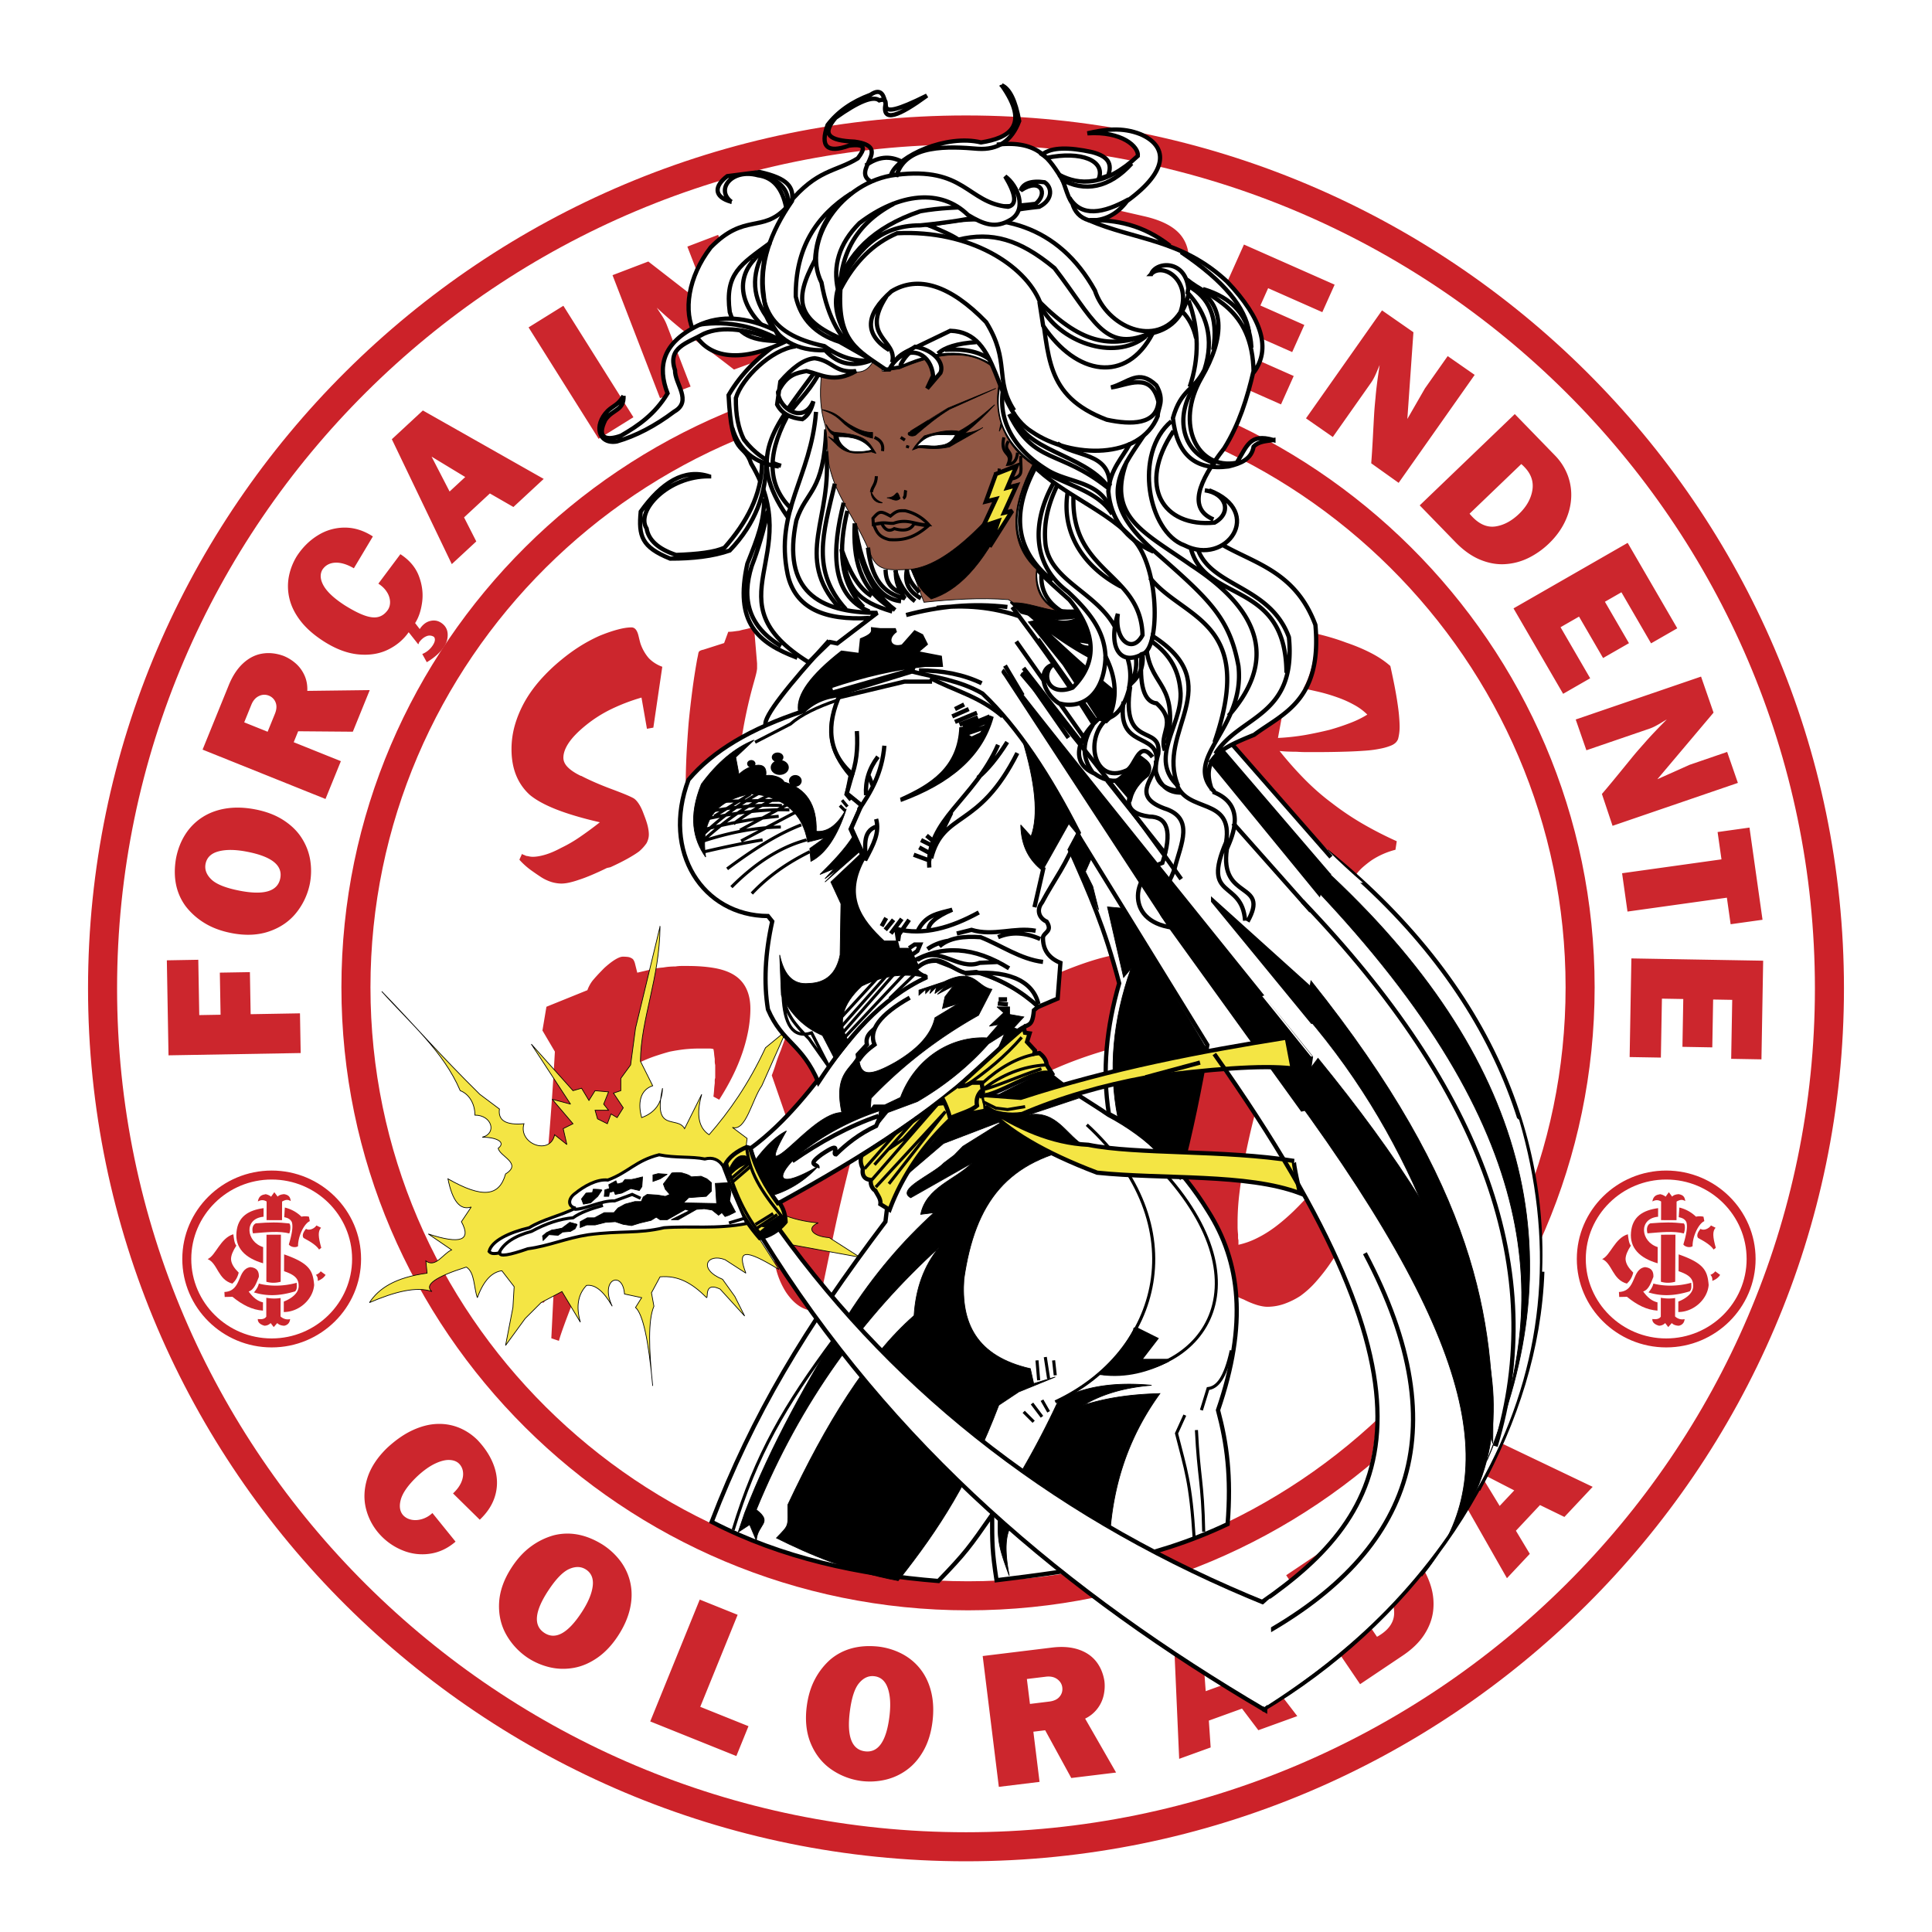 <svg xmlns="http://www.w3.org/2000/svg" width="2500" height="2500" viewBox="0 0 192.756 192.756"><path fill-rule="evenodd" clip-rule="evenodd" fill="#fff" d="M0 0h192.756v192.756H0V0z"/><path d="M27.187 117.885c4.277.012 7.754 3.512 7.741 7.789-.013 4.279-3.512 7.758-7.789 7.746-4.277-.014-7.755-3.512-7.741-7.791.012-4.277 3.512-7.758 7.789-7.744z" fill-rule="evenodd" clip-rule="evenodd" fill="#fff"/><path d="M26.298 120.537l-.002.857c-1.993.182-1.741 2.5-.042 3.029l-.003 1.615c-1.805-.518-2.8-1.547-2.659-3.076.134-1.608 1.225-2.22 2.706-2.425zM26.237 129.938c-.543-.129-.97-.459-1.429-1.084.585-.191.786-.91 1.018-1.457.028-.523-.163-.904-.834-.977-1.39.203-.801 2.393-2.604 2.482l.03.496.773-.016c1.003.816 1.957 1.303 3.043 1.379l.003-.823z" fill-rule="evenodd" clip-rule="evenodd" fill="#cc262d"/><path d="M26.569 129.479c.475.088.951.098 1.427.025l-.005 1.838c.248.24.642.352.952.262-.031.391-.267.605-.584.664-.234-.006-.523-.074-.696-.266l-.354.4-.307-.4a.849.849 0 0 1-.618.264c-.442-.121-.689-.361-.659-.668.386.051.682.002.842-.236l.002-1.883zM25.824 128.061c-.068.318-.255.605-.488.883 1.28.393 2.536.367 4.106-.105.238-.223.153-.57.161-.855-1.208.33-2.562.395-3.779.077zM26.589 123.188l1.438-.006-.025 4.701c-.453.115-.922.148-1.428-.004l.015-4.691z" fill-rule="evenodd" clip-rule="evenodd" fill="#cc262d"/><path d="M28.346 125.15l-.005 1.678c.949.326 1.448.672 1.455 1.416.051.736-.68 1.299-1.48 1.613l-.003 1.043c1.491.008 2.911-1.229 3.03-2.695-.12-1.404-.428-2.164-2.997-3.055zM31.513 127.191c.178.178.215.385.188.604.363-.139.624-.338.782-.6l-.484-.355a1.078 1.078 0 0 1-.486.351zM28.816 124.16c.152.244.657.359.92.172-.013-.982.609-2.26 1.173-2.498l-.083-.443a1.666 1.666 0 0 0-.75-.002 3.561 3.561 0 0 0-1.657-.912l-.062.961c.387.084.592.189.752.471.161.452.006 1.271-.293 2.251z" fill-rule="evenodd" clip-rule="evenodd" fill="#cc262d"/><path d="M25.728 119.871c.059-.375.241-.65.697-.705.084-.08.52.109.618.232l.326-.451.335.443c.083-.129.315-.227.637-.25.526.084.62.342.667.691-.276-.162-.482-.166-.865.047l-.005 1.859-1.543-.006.006-1.857c-.279-.175-.569-.175-.873-.003zM30.527 122.604c-.338.404-.391.717-.237.91.813.422 1.328.805 1.543 1.154l.221-.17c-.308-1.1-.347-1.648-.024-2.006l-.458-.227c-.213.323-.729.547-1.045.339zM28.867 122.064c-1.116-.127-1.953-.129-3.348-.01-.279.125-.42.498-.282.996 1.396-.121 2.651-.242 3.627.01.14-.372.141-.871.003-.996zM23.279 123.141c.06.379.079.867.301 1.139-.327.498-.529.953-.531 1.342.022.502.365.951.766 1.346-.103.461-.326.82-.631 1.098-1.458-.398-1.453-2.012-2.465-2.449.808-.346 1.258-2.094 2.56-2.476z" fill-rule="evenodd" clip-rule="evenodd" fill="#cc262d"/><path d="M27.18 117.412c4.582.014 8.308 3.744 8.293 8.307-.014 4.562-3.763 8.273-8.345 8.26s-8.308-3.746-8.293-8.309c.015-4.561 3.763-8.272 8.345-8.258z" fill="none" stroke="#fff" stroke-width=".663" stroke-miterlimit="2.613"/><path d="M27.106 117.234c4.666 0 8.471 3.762 8.471 8.375 0 4.611-3.805 8.375-8.471 8.375s-8.471-3.764-8.471-8.375c0-4.613 3.806-8.375 8.471-8.375z" fill="none" stroke="#cc2229" stroke-width=".895" stroke-miterlimit="2.613"/><path d="M166.318 117.885c4.277.012 7.754 3.512 7.742 7.789-.014 4.279-3.514 7.758-7.791 7.746-4.277-.014-7.754-3.512-7.74-7.791.014-4.277 3.512-7.758 7.789-7.744z" fill-rule="evenodd" clip-rule="evenodd" fill="#fff"/><path d="M165.43 120.537l-.002.857c-1.992.182-1.74 2.5-.041 3.029l-.004 1.615c-1.805-.518-2.799-1.547-2.658-3.076.132-1.608 1.224-2.22 2.705-2.425zM165.369 129.938c-.543-.129-.971-.459-1.43-1.084.586-.191.787-.91 1.02-1.457.027-.523-.162-.904-.834-.977-1.391.203-.803 2.393-2.605 2.482l.029.496.775-.016c1.002.816 1.955 1.303 3.043 1.379l.002-.823z" fill-rule="evenodd" clip-rule="evenodd" fill="#cc262d"/><path d="M165.701 129.479c.475.088.951.098 1.428.025l-.006 1.838c.248.24.643.352.951.262-.031.391-.266.605-.582.664-.234-.006-.525-.074-.697-.266l-.354.4-.307-.4a.851.851 0 0 1-.619.264c-.441-.121-.689-.361-.658-.668.385.051.682.002.842-.236l.002-1.883zM164.957 128.061c-.068.318-.256.605-.488.883 1.281.393 2.537.367 4.107-.105.238-.223.152-.57.16-.855-1.209.33-2.564.395-3.779.077zM165.721 123.188l1.438-.006-.025 4.701c-.451.115-.922.148-1.426-.004l.013-4.691z" fill-rule="evenodd" clip-rule="evenodd" fill="#cc262d"/><path d="M167.479 125.15l-.006 1.678c.949.326 1.447.672 1.455 1.416.051.736-.68 1.299-1.48 1.613l-.004 1.043c1.49.008 2.91-1.229 3.029-2.695-.118-1.404-.426-2.164-2.994-3.055zM170.645 127.191c.178.178.215.385.188.604.363-.139.625-.338.783-.6l-.484-.355a1.076 1.076 0 0 1-.487.351zM167.949 124.16c.152.244.656.359.92.172-.014-.982.607-2.26 1.172-2.498l-.084-.443a1.657 1.657 0 0 0-.748-.002 3.56 3.56 0 0 0-1.658-.912l-.061.961c.387.084.592.189.752.471.16.452.004 1.271-.293 2.251z" fill-rule="evenodd" clip-rule="evenodd" fill="#cc262d"/><path d="M164.859 119.871c.059-.375.242-.65.697-.705.084-.08.52.109.619.232l.324-.451.336.443c.084-.129.314-.227.637-.25.525.084.619.342.666.691-.275-.162-.48-.166-.865.047l-.006 1.859-1.543-.006.006-1.857c-.275-.175-.566-.175-.871-.003zM169.658 122.604c-.338.404-.391.717-.236.91.814.422 1.328.805 1.543 1.154l.221-.17c-.307-1.1-.346-1.648-.023-2.006l-.459-.227c-.214.323-.729.547-1.046.339zM167.998 122.064c-1.115-.127-1.951-.129-3.348-.01-.279.125-.42.498-.281.996 1.395-.121 2.65-.242 3.627.01.141-.372.143-.871.002-.996zM162.41 123.141c.061.379.08.867.301 1.139-.326.498-.527.953-.529 1.342.021.502.363.951.766 1.346-.104.461-.328.82-.633 1.098-1.457-.398-1.453-2.012-2.465-2.449.81-.346 1.259-2.094 2.56-2.476z" fill-rule="evenodd" clip-rule="evenodd" fill="#cc262d"/><path d="M166.312 117.412c4.582.014 8.307 3.744 8.293 8.307s-3.764 8.273-8.346 8.26-8.307-3.746-8.293-8.309c.016-4.561 3.764-8.272 8.346-8.258z" fill="none" stroke="#fff" stroke-width=".663" stroke-miterlimit="2.613"/><path d="M166.238 117.234c4.666 0 8.471 3.762 8.471 8.375 0 4.611-3.805 8.375-8.471 8.375s-8.471-3.764-8.471-8.375c.001-4.613 3.805-8.375 8.471-8.375z" fill="none" stroke="#cc2229" stroke-width=".895" stroke-miterlimit="2.613"/><path d="M96.377 12.968c47.447 0 86.146 38.472 86.146 85.641 0 47.17-38.699 85.643-86.146 85.643s-86.145-38.473-86.145-85.643c.001-47.169 38.699-85.641 86.145-85.641z" fill="none" stroke="#cc2229" stroke-width="2.898" stroke-miterlimit="2.613"/><path d="M29.999 105.062l-13.186.229-.167-9.479 3.137-.055.097 5.52 2.127-.037-.074-4.199 3-.051.074 4.197 4.922-.086.07 3.961zm-6.08-16.194c2.442.472 3.791.057 4.044-1.242.252-1.29-.854-2.174-3.319-2.65-1.142-.221-2.086-.234-2.829-.038-.746.194-1.181.614-1.306 1.248-.109.561.086 1.084.585 1.562.501.479 1.444.853 2.827 1.12h-.002zm-.826 4.225c-1.035-.2-1.934-.536-2.692-1.003a6.917 6.917 0 0 1-1.874-1.67c-.967-1.315-1.29-2.918-.962-4.802.176-.897.489-1.696.939-2.394a5.595 5.595 0 0 1 1.707-1.701c.687-.439 1.476-.727 2.362-.864.889-.136 1.858-.106 2.897.095 1.094.211 2.029.569 2.806 1.071.777.502 1.388 1.098 1.824 1.784.438.687.724 1.425.851 2.211a6.75 6.75 0 0 1-.042 2.375 6.76 6.76 0 0 1-1.361 2.887c-.682.845-1.579 1.46-2.687 1.843-1.108.383-2.366.441-3.766.17l-.002-.002zM20.211 74.79l2.613-6.431c.369-.907.841-1.63 1.412-2.162.573-.533 1.207-.862 1.897-.981.689-.12 1.409-.047 2.151.221.445.179.854.432 1.223.756s.662.724.872 1.191c.211.468.305.985.28 1.545l6.23-.077-1.687 4.151-5.454-.045-.444 1.094 4.704 1.89-1.534 3.773-12.263-4.925zm4.154-2.722l2.336.939.726-1.787c.176-.433.2-.812.072-1.133a1.174 1.174 0 0 0-.683-.685 1.19 1.19 0 0 0-.975.04c-.334.153-.591.446-.765.874l-.711 1.752zM37.75 58.229l2.196-2.937c.9.582 1.519 1.312 1.849 2.188s.436 1.744.322 2.594c-.114.85-.348 1.549-.701 2.09l.46.599c.28-.429.623-.699 1.021-.803.399-.104.766-.05 1.097.163.406.263.632.624.667 1.08a2.06 2.06 0 0 1-.352 1.31c-.375.575-.954 1.095-1.728 1.556l-.451-.819a2.263 2.263 0 0 0 1.04-.854c.243-.373.285-.66.125-.854a.778.778 0 0 0-.753-.063c-.268.108-.517.317-.739.624a.46.46 0 0 1-.073.181l-.957-1.208c-.523.746-1.216 1.329-2.075 1.746s-1.849.574-2.961.466c-1.112-.108-2.271-.549-3.472-1.324-.98-.633-1.751-1.317-2.307-2.049-.558-.733-.919-1.479-1.089-2.23a5.222 5.222 0 0 1-.043-2.195c.141-.708.404-1.38.79-2.007.575-.881 1.283-1.576 2.115-2.084a5.037 5.037 0 0 1 2.679-.76c.952.001 1.885.296 2.792.882l-1.897 3.177c-.693-.406-1.321-.589-1.878-.558-.558.033-.981.272-1.269.711-.259.469-.206 1.013.151 1.623.36.611 1.06 1.255 2.097 1.925.777.484 1.436.82 1.971 1.009.537.189.994.239 1.364.146.37-.092.692-.329.958-.708.155-.238.228-.513.217-.825a1.916 1.916 0 0 0-.309-.945c-.194-.318-.482-.602-.859-.845l.002-.002zm7.325-1.946l-5.981-12.461 3.095-2.869 12.057 6.828-3.023 2.803-2.348-1.352-2.576 2.388 1.22 2.397-2.444 2.266zm1.341-8.69l-3.357-2.035 1.797 3.481 1.56-1.446zm13.309-3.81l-6.989-11.119 3.472-2.157 6.989 11.119-3.472 2.157zm6.127-4.054l-4.74-12.275 3.57-1.363 6.878 5.339-1.562-3.149-1.42-3.677 3.069-1.171 4.739 12.275-3.157 1.165c-.494-.391-1.177-.915-2.045-1.568-.87-.652-1.48-1.11-1.824-1.37-.347-.262-.796-.62-1.344-1.07a47.535 47.535 0 0 1-2.486-2.163c.074.121.194.301.35.54.159.24.292.452.392.632a4.3 4.3 0 0 1 .246.521l2.383 6.171-3.049 1.163zm13.411-4.974l-2.29-12.913 5.66-.992a5.814 5.814 0 0 1 2.439.069c.776.197 1.48.54 2.108 1.03a6.28 6.28 0 0 1 1.584 1.84c.425.737.721 1.561.882 2.47.15.846.169 1.68.06 2.491a6.022 6.022 0 0 1-.796 2.275c-.418.704-1.014 1.308-1.777 1.805-.764.497-1.705.844-2.814 1.038l-5.056.887zm3.474-3.638c.101-.005.254-.024.456-.06 1.025-.18 1.715-.641 2.063-1.383.348-.741.434-1.617.256-2.614-.179-1.007-.585-1.811-1.219-2.409-.633-.597-1.428-.813-2.372-.648a3.694 3.694 0 0 0-.43.096l1.246 7.018zm10.351 1.581l.229-13.072 9.9.172-.053 3.002-5.916-.103-.033 1.892 4.801.083-.053 2.962-4.801-.083-.037 2.118 5.918.103-.055 3.099-9.9-.173zm18.174-6.058l1.611.37c.424.097.797.043 1.121-.158.324-.201.525-.471.602-.8.08-.349.018-.671-.188-.962-.203-.294-.547-.498-1.029-.609l-1.533-.352-.584 2.511zm-5.701 6.459l2.975-12.812 5.641 1.294c1.787.411 3.021 1.068 3.699 1.968s.879 2.034.602 3.393c-.156.677-.424 1.245-.801 1.696a3.735 3.735 0 0 1-1.32 1.027 4.555 4.555 0 0 1-1.539.409 4.81 4.81 0 0 1-1.492-.098l-2.693-.619-1.082 4.655-3.99-.913zm13.201 3.242l5.348-11.943 9.047 4.003-1.229 2.743-5.406-2.393-.773 1.728 4.385 1.942-1.211 2.706-4.387-1.941-.867 1.935 5.406 2.393-1.268 2.832-9.045-4.005zm11.537 5.397l7.586-10.771 3.133 2.181-.607 8.654 1.754-3.048 2.271-3.226 2.693 1.874-7.586 10.771-2.736-1.951c.051-.626.105-1.482.164-2.562.057-1.082.098-1.841.123-2.27.023-.432.07-1.002.141-1.706.066-.814.201-1.902.414-3.258-.061.128-.145.328-.254.59a9.4 9.4 0 0 1-.309.676c-.096.183-.195.35-.297.494l-3.814 5.415-2.676-1.863zm11.346 8.683l9.486-9.108 3.992 4.11a5.727 5.727 0 0 1 1.307 2.049c.27.749.379 1.522.32 2.313-.057.792-.271 1.572-.648 2.335s-.898 1.467-1.566 2.108a8.152 8.152 0 0 1-2.045 1.442c-.74.361-1.523.567-2.344.616s-1.656-.104-2.498-.456-1.656-.933-2.438-1.739l-3.566-3.67zm4.974.829c.061.08.164.195.305.342.725.745 1.494 1.055 2.309.927.812-.128 1.59-.546 2.322-1.25.74-.711 1.184-1.495 1.328-2.352.143-.856-.121-1.631-.787-2.317a3.745 3.745 0 0 0-.318-.301l-5.159 4.951zm4.385 9.449l11.389-6.537 4.949 8.524-2.615 1.501-2.957-5.095-1.648.946 2.4 4.133-2.582 1.481-2.4-4.133-1.844 1.059 2.957 5.094-2.699 1.55-4.95-8.523zm6.205 11.085l12.506-4.28 1.246 3.595-5.607 6.646 3.221-1.441 3.744-1.283 1.07 3.09-12.504 4.281-1.062-3.177c.412-.477.963-1.138 1.648-1.977l1.441-1.765c.275-.335.65-.769 1.123-1.298.535-.62 1.289-1.421 2.262-2.395-.125.068-.311.182-.555.329a9.338 9.338 0 0 1-.65.366 4.45 4.45 0 0 1-.531.227l-6.287 2.152-1.065-3.07zm4.627 15.34l9.916-1.385-.387-2.725 3.182-.445 1.301 9.197-3.182.445-.375-2.648-9.916 1.385-.539-3.824zm.928 8.497l13.148.228-.172 9.843-3.02-.053.104-5.883-1.904-.033-.084 4.773-2.979-.053.084-4.771-2.131-.037-.104 5.881-3.117-.053.175-9.842zM43.142 150.957l2.309 2.854c-.774.668-1.626 1.07-2.546 1.203a5.145 5.145 0 0 1-2.682-.311 6.201 6.201 0 0 1-2.27-1.545 5.944 5.944 0 0 1-1.417-2.553c-.261-.975-.229-2.002.097-3.076.326-1.072.989-2.098 1.99-3.07.877-.812 1.75-1.412 2.615-1.799.866-.389 1.694-.586 2.478-.596a5.21 5.21 0 0 1 2.18.42 5.655 5.655 0 0 1 1.774 1.217c.794.848 1.346 1.738 1.654 2.666.308.934.345 1.854.104 2.756-.238.904-.759 1.74-1.562 2.5l-2.668-2.625c.369-.344.638-.701.804-1.066.167-.367.23-.719.194-1.045a1.393 1.393 0 0 0-.367-.828c-.225-.24-.545-.373-.957-.396-.412-.025-.9.096-1.458.359-.559.264-1.153.686-1.774 1.262-.909.867-1.457 1.641-1.647 2.312-.19.674-.108 1.209.245 1.596.218.227.499.373.834.436s.691.037 1.056-.076a2.58 2.58 0 0 0 1.01-.594h.004v-.001zm11.536 7.77c-1.354 2.074-1.473 3.473-.356 4.193 1.108.717 2.348.027 3.715-2.066.634-.971 1-1.836 1.096-2.594.098-.76-.13-1.318-.675-1.67-.482-.312-1.043-.328-1.676-.047-.635.283-1.337 1.012-2.104 2.186v-.002zm-3.63-2.344c.574-.879 1.224-1.582 1.944-2.105a6.964 6.964 0 0 1 2.26-1.102c1.589-.398 3.205-.096 4.839.912a6.863 6.863 0 0 1 1.881 1.762c.48.678.797 1.416.947 2.211.152.797.125 1.633-.079 2.502-.206.871-.597 1.752-1.173 2.635-.607.93-1.291 1.656-2.05 2.186-.759.529-1.544.869-2.347 1.014-.805.146-1.6.133-2.38-.045a6.872 6.872 0 0 1-2.199-.928 6.8 6.8 0 0 1-2.183-2.336c-.532-.945-.771-2.002-.713-3.168.058-1.164.476-2.346 1.252-3.535l.001-.003zm13.826 15.365l4.94-12.158 3.78 1.52-3.73 9.18 4.812 1.932-1.21 2.979-8.592-3.453zm19.908-.941c-.303 2.455.207 3.762 1.528 3.924 1.312.16 2.122-1 2.428-3.477.142-1.148.089-2.086-.159-2.809-.247-.727-.699-1.129-1.343-1.207-.571-.07-1.082.16-1.527.689-.446.531-.755 1.49-.927 2.881v-.001zm-4.297-.526c.129-1.039.403-1.955.819-2.738a6.922 6.922 0 0 1 1.545-1.977c1.252-1.051 2.838-1.482 4.752-1.289a6.835 6.835 0 0 1 2.468.766c.73.398 1.34.924 1.826 1.572.488.65.832 1.414 1.031 2.283.2.873.237 1.836.107 2.881-.136 1.098-.43 2.051-.879 2.857-.449.805-1.005 1.453-1.663 1.934a5.853 5.853 0 0 1-2.159.996 6.873 6.873 0 0 1-2.386.125 6.815 6.815 0 0 1-2.992-1.148c-.895-.617-1.576-1.463-2.037-2.535-.462-1.072-.607-2.316-.434-3.723v-.004h.002zm17.558-5.058l6.924-.846c.977-.119 1.842-.059 2.586.18.748.24 1.344.633 1.783 1.174.439.543.725 1.203.85 1.979.059.473.033.951-.074 1.43a3.379 3.379 0 0 1-.625 1.334 3.37 3.37 0 0 1-1.223.992l3.088 5.381-4.471.545-2.604-4.764-1.178.145.617 5.006-4.062.496-1.611-13.052zm4.408 2.291l.307 2.488 1.924-.236c.465-.057.811-.219 1.031-.486.225-.268.314-.578.271-.926-.041-.334-.213-.613-.508-.828-.297-.217-.678-.297-1.139-.24l-1.886.228zm15.195 7.966l-.607-13.793 3.977-1.439 8.414 10.969-3.885 1.406-1.629-2.156-3.309 1.197.18 2.68-3.141 1.136zm4.651-7.478l-2.291-3.176.287 3.902 2.004-.726zm13.4.029l-7.375-10.869 4.764-3.197c.717-.479 1.469-.787 2.258-.922s1.572-.105 2.346.088c.775.193 1.512.539 2.201 1.041s1.297 1.135 1.816 1.9c.482.713.842 1.467 1.072 2.252s.299 1.588.205 2.4c-.096.811-.393 1.604-.887 2.367-.494.762-1.213 1.459-2.146 2.086l-4.254 2.854zm1.686-4.728c.09-.045.221-.125.391-.238.863-.58 1.305-1.279 1.32-2.098.014-.818-.266-1.652-.836-2.492-.576-.848-1.275-1.418-2.1-1.707-.822-.291-1.637-.166-2.432.367-.16.105-.277.193-.354.26l4.011 5.908zm12.965-5.846l-6.84-12.016 2.885-3.076 12.508 5.977-2.82 3.004-2.436-1.186-2.402 2.561 1.385 2.307-2.28 2.429zm.728-8.76l-3.492-1.797 2.037 3.348 1.455-1.551z" fill-rule="evenodd" clip-rule="evenodd" fill="#cc262d"/><path d="M96.58 37.79c33.635 0 61.068 27.272 61.068 60.712 0 33.438-27.434 60.711-61.068 60.711-33.635 0-61.068-27.273-61.068-60.711 0-33.44 27.433-60.712 61.068-60.712z" fill="none" stroke="#cc2229" stroke-width="2.898" stroke-miterlimit="2.613"/><path d="M51.833 85.737l.253-.553c.042.048.083.082.125.091.042.01.1.034.162.058a.518.518 0 0 0 .128.058c.042.009.087.019.129.019.104.02.195.043.27.053.075.01.158.02.241.02.382 0 .813-.077 1.291-.221.481-.145 1-.371 1.552-.669a13.642 13.642 0 0 0 1.822-1.053 36.715 36.715 0 0 0 2.042-1.501c-1.722-.395-3.167-.823-4.325-1.275-1.162-.457-2.054-.948-2.668-1.462a5.313 5.313 0 0 1-1.357-1.944c-.307-.75-.465-1.626-.465-2.613 0-.813.112-1.612.332-2.387.224-.779.54-1.54.946-2.281.423-.765.95-1.501 1.564-2.203a18.019 18.019 0 0 1 2.142-2.055c.594-.49 1.208-.938 1.834-1.333a15.841 15.841 0 0 1 1.934-1.039c.655-.27 1.262-.481 1.801-.625.544-.149 1.021-.226 1.424-.226.17 0 .315.077.431.222.116.148.208.375.274.668l.108.443c.033.125.062.226.083.298.104.294.228.563.365.794.137.236.295.458.465.65.167.173.366.336.589.481.224.145.478.274.751.371l-.892 6.072-.639.116-.543-3.113a19.151 19.151 0 0 0-3.004 1.145c-.913.443-1.76.981-2.523 1.598-.764.616-1.336 1.198-1.706 1.737-.373.544-.56 1.054-.56 1.521 0 .317.133.625.398.904.266.284.668.568 1.2.837.041.019.079.043.107.053.033.01.062.02.083.02.423.221.896.442 1.403.664.51.221 1.067.447 1.664.668.594.221 1.071.409 1.419.554.349.149.594.265.718.337.17.096.349.284.527.553.183.27.349.621.498 1.04.166.418.299.798.382 1.126.083.332.128.64.128.909 0 .144-.021.298-.062.443-.042.149-.1.289-.162.409a4.275 4.275 0 0 1-.735.818c-.253.192-.623.428-1.1.698-.481.27-1.075.572-1.776.89l-.349.077a29.9 29.9 0 0 1-1.535.703c-.465.197-.897.361-1.279.481a7.96 7.96 0 0 1-.971.279 3.845 3.845 0 0 1-.722.092 3.62 3.62 0 0 1-.988-.145 4.336 4.336 0 0 1-1.054-.486c-.34-.221-.697-.466-1.07-.736a7.314 7.314 0 0 1-1.104-1.001l.004-.049zm20.825-22.702c.17 0 .349-.009.527-.033.179-.024.369-.053.561-.072.166-.048.344-.097.522-.13a8.42 8.42 0 0 0 .531-.13h.092c.021 0 .045-.014.066-.038h.175c.008 0 .029.014.05.038l.033.034c.017 0 .029.015.029.039l.29 3.445v.481c0 .096-.029.269-.079.5-.054.231-.137.539-.241.904a46.452 46.452 0 0 0-1.76 12.631v.52c0 .173.013.346.033.52 0 .168.008.336.017.496.009.164.029.322.046.467.722-.568 1.465-1.323 2.22-2.257a35.035 35.035 0 0 0 2.349-3.339 41.964 41.964 0 0 0 4.025-8.257c.042-.072.079-.173.108-.293.033-.125.083-.265.149-.409.083-.269.158-.476.22-.611.066-.135.133-.221.195-.24.294-.125.577-.25.842-.371.266-.125.531-.236.784-.332a3.4 3.4 0 0 1 .594-.241c.137-.038.22-.058.236-.058.021 0 .041.01.05.02l.046.053v.072c0 .024.012.053.033.077v.188c0 .491-.055 1.131-.158 1.905-.108.775-.27 1.708-.482 2.796-.104.539-.216 1.078-.332 1.607s-.253 1.059-.402 1.579c-.149.539-.303 1.078-.46 1.607s-.328 1.073-.498 1.617a39.642 39.642 0 0 1-1.066 3.051 49.668 49.668 0 0 1-1.104 2.541c-.361.765-.73 1.449-1.1 2.036a9.201 9.201 0 0 1-1.137 1.482c-.104.024-.208.048-.303.058-.095.01-.199.02-.303.02-.042 0-.087.005-.128.015s-.087.019-.128.019h-.191a.312.312 0 0 0-.157.039h-.353c-.17 0-.369-.01-.589-.019a5.115 5.115 0 0 1-.722-.092c-.253-.024-.527-.058-.813-.091a16.297 16.297 0 0 1-.975-.168 5.424 5.424 0 0 1-1.419-.63 8.846 8.846 0 0 1-1.423-1.111c-.465-.419-.88-.866-1.229-1.333s-.656-.962-.909-1.482c-.083-.222-.174-.453-.257-.684s-.149-.476-.191-.722a10.412 10.412 0 0 1-.111-.905c-.033-.356-.05-.774-.05-1.246 0-1.083.029-2.166.079-3.238.055-1.073.129-2.146.212-3.205.104-1.087.229-2.165.365-3.224.137-1.058.303-2.126.494-3.186.042-.192.079-.356.096-.476.021-.125.045-.202.066-.226.021-.048.07-.091.141-.125a1.17 1.17 0 0 1 .307-.097l2.075-.664.412-1.122zm19.485 12.15a20.437 20.437 0 0 0 4.059-1.295 14.528 14.528 0 0 0 1.453-.741 6.59 6.59 0 0 0 1.037-.741 15.976 15.976 0 0 0-2.523-2.002 14.847 14.847 0 0 0-1.44-.866c-.49-.26-1.013-.515-1.564-.76l-1.022 6.405zm.768-6.56a31.15 31.15 0 0 0-2.237-.735 24.49 24.49 0 0 0-2.365-.558c-.149 0-.274-.005-.365-.015a.545.545 0 0 1-.208-.058.808.808 0 0 0-.145-.125.951.951 0 0 1-.142-.135c-.041-.048-.083-.096-.112-.144-.033-.048-.071-.116-.112-.188a13.189 13.189 0 0 1-.353-1.092 83.81 83.81 0 0 1-.32-1.203c-.083-.418-.158-.774-.207-1.054a4.212 4.212 0 0 1-.079-.616c0-.019.012-.034.029-.034 0-.024.017-.048.05-.057.033-.01.07-.02.112-.02.083-.02.195-.034.319-.034h.448c1.062 0 2.092.048 3.08.144.988.097 1.967.26 2.926.481.934.221 1.851.5 2.743.818.896.317 1.759.692 2.589 1.111a12.443 12.443 0 0 1 1.98 2.146 15.16 15.16 0 0 1 1.598 2.776c.488 1.04.854 2.021 1.086 2.945.232.923.354 1.823.354 2.685 0 .765-.262 1.497-.785 2.185-.521.693-1.307 1.323-2.348 1.891-1.043.568-2.258 1.04-3.64 1.405-1.386.371-2.942.635-4.665.779l-.702-.962-.863 4.446.863.996-.353 1.001c-.124.048-.273.12-.432.202-.157.086-.336.183-.527.279-.639.27-1.129.486-1.469.63-.34.145-.535.222-.577.222-.017 0-.046-.02-.075-.053a.196.196 0 0 1-.05-.13c-.021-.024-.042-.086-.05-.183a4.001 4.001 0 0 1-.017-.337c0-.024.013-.039.033-.039v-.221-.183c0-.765.012-1.516.029-2.242.021-.727.045-1.438.066-2.132.021-.688.054-1.333.095-1.925.042-.592.088-1.15.129-1.665-.083-.048-.208-.188-.365-.409s-.34-.53-.531-.924a15.864 15.864 0 0 1-.46-.962c-.095-.221-.145-.375-.145-.447 0-.02.012-.048.033-.072a.837.837 0 0 0 .062-.077.13.13 0 0 0 .062-.015.204.204 0 0 0 .066-.058.19.19 0 0 1 .079-.053c.033-.01.062-.02.083-.02l1.693-.52c.042-.27.079-.539.108-.794.033-.26.07-.515.112-.76.042-.246.083-.481.112-.703.033-.221.07-.438.112-.63.083-.395.166-.77.241-1.112.075-.346.146-.659.208-.929.315-.346.627-.654.925-.924.299-.27.59-.52.863-.741.299-.221.561-.399.78-.534.224-.135.436-.231.627-.279v-.039h.004zM117.633 81.7c-.213.274-.424.549-.623.818s-.391.558-.561.852c-.148.298-.299.601-.447.909-.15.308-.279.635-.383.982-.68.317-1.311.606-1.883.852-.574.246-1.1.423-1.564.52-.469.144-.896.265-1.279.351-.381.087-.727.13-1.025.13-.381 0-.738-.053-1.066-.149a2.574 2.574 0 0 1-.879-.448 2.609 2.609 0 0 1-.701-.717 4.948 4.948 0 0 1-.545-1.059l-.447.554h-.578c-.082.024-.145-.01-.186-.106s-.088-.265-.129-.486a22.471 22.471 0 0 1-.066-1.093 49.463 49.463 0 0 1-.033-1.982c0-1.477.07-2.959.207-4.441a48.5 48.5 0 0 1 .627-4.446 49.977 49.977 0 0 1 1.004-4.331 46.493 46.493 0 0 1 1.357-4.114c.512-.27 1.055-.515 1.627-.736a12.514 12.514 0 0 1 1.855-.558c.639-.145 1.299-.26 1.979-.333.682-.072 1.387-.11 2.109-.11.551 0 1.074.014 1.564.034.49.023.949.062 1.373.11.211.024.402.058.561.092l.398.096c.129.048.229.086.291.111.062.024.094.062.094.11a.619.619 0 0 1 .047.072c.008.024.029.062.049.11 0 .048.004.111.014.168.008.058.029.13.049.202.021.125.033.265.033.409v.63a.382.382 0 0 1-.033.149c0 .048-.008.105-.016.163a.325.325 0 0 1-.08.168l-.924 2.517c-.66.096-1.287.192-1.867.279-.586.086-1.139.183-1.648.279s-.996.207-1.453.312c-.455.111-.879.231-1.262.352-.252.442-.494.861-.717 1.241-.225.385-.432.751-.623 1.093-.191.346-.377.688-.545 1.02-.168.332-.33.673-.48 1.02.299-.024.576-.048.83-.058.258-.01.473-.02.639-.02h1.054c.746 0 1.443.043 2.092.13a9.453 9.453 0 0 1 1.838.429c.572.173 1.01.346 1.295.515.287.173.432.336.432.486v.111a.107.107 0 0 0-.033.072v.072l-.51 2.041c-.938.221-1.84.481-2.697.774a37.63 37.63 0 0 0-2.512.967c-.783.342-1.527.722-2.217 1.126-.691.404-1.352.847-1.967 1.318.062.318.17.611.32.866.148.26.332.476.543.65.232.173.516.303.83.39.316.086.682.13 1.088.13a6.56 6.56 0 0 0 1.291-.13 9.053 9.053 0 0 0 1.361-.39 13.362 13.362 0 0 0 2.904-1.444l.225.371V81.7h-.001zm9.873-8.075c.934-.043 1.83-.145 2.682-.289.85-.149 1.672-.327 2.459-.52a22.87 22.87 0 0 0 2.121-.707 9.696 9.696 0 0 0 1.648-.813 5.57 5.57 0 0 0-1.262-.943 10.672 10.672 0 0 0-1.678-.76 17.471 17.471 0 0 0-2.156-.626 42.936 42.936 0 0 0-2.859-.558l-.959 5.221.004-.005zm-5.113-7.737l.416-2.295a15.492 15.492 0 0 0 1.631-.149 13.413 13.413 0 0 0 2.362-.573c.318-.11.609-.216.863-.312 1.295.168 2.502.385 3.605.645 1.107.259 2.125.562 3.039.909.938.317 1.775.674 2.506 1.054.734.38 1.369.809 1.9 1.28.148.664.281 1.299.398 1.886.115.592.219 1.174.303 1.742.082.539.145 1.02.174 1.424.033.404.051.751.051 1.02a4.696 4.696 0 0 1-.158 1.223c-.062.145-.15.274-.254.371a1.51 1.51 0 0 1-.418.26 5.325 5.325 0 0 1-.959.293 11.2 11.2 0 0 1-1.627.227c-.639.048-1.365.086-2.17.105-.809.024-1.719.039-2.719.039h-1.004c-.332 0-.66-.014-.975-.034-.32 0-.623-.01-.896-.019a12.798 12.798 0 0 1-.797-.058c.787.986 1.613 1.92 2.473 2.795.863.876 1.775 1.68 2.734 2.392a28.231 28.231 0 0 0 3.047 2.055 36.698 36.698 0 0 0 3.436 1.761l-.129.852a7.865 7.865 0 0 0-2.361 1.035c-.318.221-.613.457-.879.688s-.52.515-.752.833a22.797 22.797 0 0 1-2.41-.89 19.24 19.24 0 0 1-2.35-1.222 31.354 31.354 0 0 1-2.266-1.612 28.199 28.199 0 0 1-2.203-1.905l-.129 1.073c-.043.346-.088.683-.129 1.001-.041.317-.084.616-.125.885-.041.269-.088.534-.129.779-.082.491-.174.852-.258 1.073-.082.222-.16.337-.223.337-.084 0-.195-.02-.32-.053a2.382 2.382 0 0 1-.447-.207c-.166-.048-.379-.168-.619-.351l-.912-.688a.723.723 0 0 1-.176-.202 2.23 2.23 0 0 1-.145-.279 4.774 4.774 0 0 1-.095-.962v-.145c0-.048.014-.116.033-.188v-.222-.26-.553-.486c0-1.309.051-2.613.141-3.907.096-1.294.221-2.588.371-3.869.082-.664.182-1.328.285-1.982s.225-1.304.354-1.944c.125-.64.266-1.289.414-1.944.15-.654.312-1.318.479-1.982a1.475 1.475 0 0 1-.209-.092 1.034 1.034 0 0 0-.24-.091 1.752 1.752 0 0 1-.236-.092 1.398 1.398 0 0 0-.24-.096c-.15-.048-.316-.106-.494-.164a7.281 7.281 0 0 0-.561-.168v-.041h-.001zM55.006 133.521l.22-4.438h-.398l-.577.877-.936-.1h-.063c-.011 0-.04-.021-.069-.055l-.063-.074a.674.674 0 0 1-.069-.133c0-.033.023-.24.063-.615.046-.375.116-.898.202-1.547.474-3.674.883-7.396 1.218-11.15.341-3.762.618-7.551.826-11.365l-1.241-2.107.398-2.369 4.087-1.654c.058-.166.139-.348.243-.535s.231-.375.381-.543c.145-.172.312-.354.485-.541.179-.188.375-.389.577-.596.416-.375.78-.656 1.091-.843s.571-.288.779-.288c.173 0 .335.014.462.027a.96.96 0 0 1 .381.127.458.458 0 0 1 .22.207c.057.101.109.227.138.362l.219.877c.438-.102.883-.207 1.311-.309.427-.107.854-.18 1.264-.207.208-.033.416-.066.624-.08a9.27 9.27 0 0 1 .623-.027c.173-.026.369-.047.578-.047h.623c1.062 0 2.003.08 2.8.229.796.154 1.455.408 1.951.748a3.19 3.19 0 0 1 1.131 1.34c.254.549.381 1.205.381 1.953 0 .656-.069 1.354-.196 2.09a16.492 16.492 0 0 1-.6 2.295 18.97 18.97 0 0 1-.981 2.342c-.381.77-.831 1.553-1.333 2.344l-.577-.309c.029-.24.058-.475.069-.695.012-.223.041-.443.063-.643v-.281c0-.088.018-.168.046-.234v-.281-.234-.436-.342a1.669 1.669 0 0 1-.046-.328v-.287c-.023-.168-.052-.342-.063-.508a3.428 3.428 0 0 0-.069-.469 1.25 1.25 0 0 0-.329-.055H69.627c-.416 0-.86.027-1.333.074a18.82 18.82 0 0 0-1.466.234c-.502.133-1.01.295-1.512.461-.502.174-1.01.383-1.507.623l-.179.568c-.381 1.715-.727 3.221-1.021 4.506s-.565 2.35-.802 3.166c.173-.027.358-.061.531-.074.179-.014.375-.047.583-.08.173 0 .364-.008.555-.021.19-.012.393-.047.6-.08.381-.033.779-.059 1.177-.072a37.942 37.942 0 0 1 4.174.073c.843.068 1.507.188 1.98.361.502.135.883.328 1.131.562.249.242.375.535.375.877 0 .174-.023.381-.063.623-.046.24-.116.535-.202.877s-.162.635-.219.869c-.058.242-.11.449-.133.623-1.004.1-2.032.268-3.065.488a25.4 25.4 0 0 0-3.158.904c-1.033.34-2.089.729-3.152 1.158a32.65 32.65 0 0 0-3.244 1.52 70.162 70.162 0 0 1-.958 2.932 92.033 92.033 0 0 1-1.264 3.406 81.49 81.49 0 0 0-1.131 2.904c-.283.777-.474 1.338-.56 1.68l-.758-.255zM77 107.291c.145-.375.289-.775.422-1.205.133-.428.294-.855.467-1.264.144-.408.3-.83.462-1.258.162-.43.34-.857.514-1.266.352-.857.732-1.68 1.131-2.449s.797-1.539 1.178-2.289l.046-.209c.236-.34.502-.621.779-.822.277-.201.583-.309.906-.309l1.028-.053c.202.033.375.053.508.053.132 0 .248.034.334.102a.722.722 0 0 1 .133.1.544.544 0 0 0 .132.107c.029.027.07.066.11.1a.321.321 0 0 1 .11.154c.358.617.693 1.258.999 1.908.312.648.606 1.338.872 2.061.266.723.468 1.332.595 1.828.133.494.202.891.202 1.158 0 .1-.196.93-.577 2.469a617.083 617.083 0 0 1-1.732 6.754c-.381 1.471-.762 2.965-1.131 4.457s-.722 2.984-1.045 4.457a514.225 514.225 0 0 0-.952 4.504 1111.12 1111.12 0 0 0-.912 4.404h-.271c-.531 0-1.045-.152-1.53-.461s-.941-.777-1.356-1.393a7.893 7.893 0 0 1-.953-2.162 9.624 9.624 0 0 1-.335-2.576c0-.482.046-1.105.133-1.854.087-.75.196-1.646.312-2.678.144-1.031.323-2.135.531-3.299.208-1.166.445-2.443.71-3.816L77 107.291zm16.838-3.66a144.612 144.612 0 0 1 6.195-3.729c1.91-1.084 3.682-1.988 5.311-2.703 1.598-.684 3.053-1.212 4.352-1.574 1.305-.361 2.465-.542 3.469-.542.15 0 .277.054.375.154.105.101.191.274.248.516.059.241.105.575.133 1.005.029.428.047.996.047 1.68 0 .234-.023.521-.07.844a6.613 6.613 0 0 1-.242 1.057c-.086.414-.225.943-.398 1.572a35.204 35.204 0 0 1-.756 2.295c-2.516.617-4.842 1.379-6.955 2.289s-4.053 1.969-5.795 3.166c-1.75 1.166-3.129 2.35-4.134 3.527-1.004 1.186-1.633 2.383-1.87 3.588.416.201.86.375 1.333.508.473.135.999.262 1.559.361.559.068 1.247.129 2.043.154.797.033 1.703.055 2.707.055 1.865 0 3.74-.107 5.623-.309a54.205 54.205 0 0 0 5.662-.924c.295-.066.537-.127.709-.154.18-.033.289-.053.312-.053h.179a.55.55 0 0 0 .045.154v.1l-.398 2.838a5.934 5.934 0 0 1-1.645 1.646c-.322.242-.699.482-1.107.723a7.292 7.292 0 0 1-1.379.615l-.094 3.709c-.738.441-1.547.816-2.418 1.104-.871.295-1.801.549-2.777.75a30.603 30.603 0 0 1-3.152.463c-1.096.105-2.256.16-3.469.16-.646 0-1.258-.02-1.818-.055-.566-.033-1.074-.072-1.513-.1-.444-.066-.813-.141-1.091-.207s-.497-.16-.641-.262c-.358-.342-.716-.916-1.068-1.719-.358-.805-.716-1.848-1.068-3.119-.353-1.307-.612-2.645-.774-3.996a35.326 35.326 0 0 1-.225-5.482c.012-.375.041-.689.063-.93.058-.275.122-.529.179-.75s.138-.402.225-.535a32.58 32.58 0 0 1 1.818-2.316 25.51 25.51 0 0 1 2.003-2.068 27.263 27.263 0 0 1 2.35-1.746c.831-.549 1.72-1.07 2.667-1.547-.475-.033-.918-.066-1.328-.078a37.168 37.168 0 0 0-1.247-.027 16.135 16.135 0 0 0-1.131-.047h-1.045v-.061h.001zm32.615 2.838c-.502 1.82-.953 3.486-1.334 4.998a72.5 72.5 0 0 0-.936 4.17 54.126 54.126 0 0 0-.529 3.428 24.368 24.368 0 0 0-.18 2.703v.643c0 .221.018.477.047.75v.336c0 .08.018.166.039.232V124.192a7.924 7.924 0 0 0 1.865-.67c.623-.307 1.236-.689 1.824-1.131s1.195-.963 1.801-1.545a30.493 30.493 0 0 0 1.889-2.01c.502-.615.969-1.238 1.396-1.854s.797-1.244 1.09-1.861c.324-.648.584-1.211.758-1.672.172-.463.266-.85.266-1.158a3.34 3.34 0 0 0-.531-1.781c-.359-.561-.906-1.109-1.646-1.619a11.94 11.94 0 0 0-2.533-1.359 21.278 21.278 0 0 0-3.285-1.01v-.053h-.001zm-6.441-7.576c.057.033.133.053.219.053s.195-.02.312-.047a10.22 10.22 0 0 1 1.066-.127 5.19 5.19 0 0 0 .711-.08l1.068-2.369c3.047.1 5.605.361 7.66.77 2.055.414 3.637 1.018 4.732 1.807 1.062.75 1.877 1.828 2.418 3.219.549 1.393.826 3.066.826 5.02 0 1.473-.133 3.006-.398 4.586a31.455 31.455 0 0 1-1.246 4.846 36.534 36.534 0 0 1-1.928 4.785 37.07 37.07 0 0 1-2.559 4.438 18.412 18.412 0 0 1-1.553 2.027 9.268 9.268 0 0 1-1.604 1.473 7.575 7.575 0 0 1-1.617.797 5.132 5.132 0 0 1-1.668.287c-.295 0-.646-.061-1.045-.18a8.137 8.137 0 0 1-1.311-.543 6.586 6.586 0 0 1-1.42-.75c-.473-.32-.969-.695-1.467-1.104a18.038 18.038 0 0 1-2.088-2.088 13.665 13.665 0 0 1-1.467-2.088 9.706 9.706 0 0 1-.826-2.217 10.57 10.57 0 0 1-.289-2.469c0-.684.094-1.514.266-2.471.18-.963.422-2.035.717-3.199.322-1.164.715-2.43 1.172-3.781a99.513 99.513 0 0 1 1.582-4.303 3.354 3.354 0 0 0-.422-.08c-.133-.014-.266-.049-.381-.074-.115 0-.236-.014-.352-.027a2.38 2.38 0 0 1-.359-.08c-.207-.027-.404-.061-.576-.074a6.784 6.784 0 0 0-.531-.025l2.355-5.924v-.008h.003z" fill-rule="evenodd" clip-rule="evenodd" fill="#cc262d"/><path d="M153.875 126.877c-.279 7.668-2.627 14.875-6.393 21.768m-21.589 21.974c29.047-17.262 41.521-57.375 6.479-85.693" fill="none" stroke="#000" stroke-width=".424" stroke-miterlimit="2.613"/><path d="M84.001 18.7l-5.752 2.378-3.174 2.774.397 9.909 3.769 1.189c-2.545-1.254-4.908 1.466-6.545 4.807-.026 2.088.249 4.267 1.19 4.904l29.752-3.766 17.453 4.756c1.443-1.148 2.766-3.989 3.967-8.521 3.053-4.171-2.775-10.355-7.141-11.89-1.719-1.256-4.438-3.236-8.064-3.312l-5.818-4.615L84.001 18.7zM86.928 61.76l-3.317 2.812-2.311 3.415.603 3.615 14.977-1.808 7.941 10.344 1.508-17.374-10.554-1.607c-.001.001-8.646.603-8.847.603z" fill-rule="evenodd" clip-rule="evenodd" fill="#fff"/><path d="M106.932 61.861l9.951-.201 13.668-.903.604 1.506c.527 6.118-2.504 9.85-8.141 11.951 3.994 4.946 8.166 9.717 12.965 13.859l-27.539 2.009-7.44-11.55s6.031-16.571 5.932-16.671zM115.697 97.93l12.369-4.739c9.781 3.819 15.668 12.358 23.502 18.538 3.436 11.74 2.68 23.414-2.885 34.398-5.971 11.596-13.959 18.754-22.678 24.305v-10.504c7.146-6.076 11.684-9.646 11.338-21.422-2.354-11.482-8.297-22.641-16.699-33.574.001 0-4.74-7.209-4.947-7.002z" fill-rule="evenodd" clip-rule="evenodd" fill="#fff"/><path d="M65.853 92.436l-1.59 6.599-.857 3.545-.489 3.668-.979 1.344v1.223l-.733.244.979 1.467-.612.977-.611-.365-.367.977-.979-.488-.244-.855h1.346l-.489-.611.489-1.223-1.346-.121-.612.977-.734-1.221-.856.244-4.159-4.645 3.915 5.988-1.835-.488 2.08 2.443-.979.49.367 1.588-1.223-.979c-.448 2.119-3.67.896-3.058-1.1-1.794.164-2.61-.326-2.447-1.467l-1.957-1.467c-4.087-4.027-6.419-6.795-9.786-10.266 2.826 3.156 6.158 5.975 7.829 9.9.856.326 1.468 1.262 1.468 2.443 1.712 0 2.202 1.834.734 2.201 1.386 0 2.406.488 1.59 1.1.122.814 2.446 1.508.734 2.566-.62 2.225-2.259 2.479-5.75.488.448 2.24 1.224 3.178 2.324 2.811l-.979 1.467c1.02 1.875-.082 2.281-3.303 1.223l2.324 1.59c-.856.365-1.59 1.832-2.569 1.1l.122 1.223c-3.201.428-4.832 1.527-5.75 2.934 2.508-1.08 4.71-1.65 6.239-1.102-.815-.65.327-1.467 3.425-2.443.856.529.734 2.037 1.101 3.055.643-1.762 1.479-2.557 2.447-2.688l1.224 1.588-.123 2.078-.734 3.789 1.958-2.689 1.59-1.588 2.08-1.102 1.835 3.057c-.449-1.549-.245-2.771.612-3.668.856-.121 1.713.57 2.568 2.078-1.305-2.729 1.061-3.625 1.224-1.221l1.712.365-.612.979c.734.652 1.305 3.26 1.713 7.822-.388-3.646-.469-6.58.123-7.945l-.245-1.344.856-1.59c1.794-.162 3.18.611 4.648 2.078.171-.037-.261-1.621 1.346-.855l2.447 2.689-.979-1.955-1.224-1.711c-2.487-1.02-1.549-2.648.245-1.957l2.08 1.346c-.905-2.371-.139-2.461 3.303-.367l-1.957-3.055 10.031 1.832-3.058-1.955c-1.713-.123-2.324-.979-1.101-1.467-5.464-.529-7.829-3.34-7.096-8.434l-1.468-1.1c1.346.447 1.957-2.77 2.936-4.156l2.447-5.5-2.08 1.711c-1.692 3.627-3.608 6.357-5.627 8.678-1.06-.691-1.305-2.037-.734-4.033l-1.712 3.424c-.734-1.346-3.181.488-2.202-4.033-.041 1.465-.734 2.443-2.08 2.932-.367-1.303-.244-2.729 1.101-3.178l-1.223-2.443c.04-4.239 1.915-8.232 1.956-13.446z" fill-rule="evenodd" clip-rule="evenodd" fill="#f4e544" stroke="#000" stroke-width=".071" stroke-miterlimit="2.613"/><path fill="none" stroke="#000" stroke-width=".424" stroke-miterlimit="2.613" d="M132.787 85.516l-9.76-11.144"/><path d="M132.588 87.307L121.832 74.77l-.996 1.194 10.756 13.134s.597-1.99.996-1.791z" fill-rule="evenodd" clip-rule="evenodd" stroke="#000" stroke-width=".424" stroke-miterlimit="2.613"/><path fill="none" stroke="#000" stroke-width=".424" stroke-miterlimit="2.613" d="M123.027 82.133l7.768 8.756"/><path d="M100.121 67.008l16.531 25.274 13.346 18.508.797-5.373c0 .001-30.873-38.209-30.674-38.409zM121.035 89.895l9.959 12.138.199-2.984-10.158-9.154z" fill-rule="evenodd" clip-rule="evenodd" stroke="#000" stroke-width=".424" stroke-miterlimit="2.613"/><path d="M101.914 67.208c5.785 6.777 11.211 13.729 15.934 20.498M82.71 63.924c-4.049 4.449-6.561 7.593-6.333 8.411m14.03-10.974c3.267-.868 6.621-1.215 10.101-.801m1.283.961c-2.779-.975-5.558-1.188-8.337-.881m7.536-.08c2.752 3.684 5.479 7.422 8.016 11.534m.402-.079l-5.854-8.25m-2.163.239l6.654 9.452m-10.102-5.287c-1.764-.854-3.848-1.281-6.253-1.281" fill="none" stroke="#000" stroke-width=".424" stroke-miterlimit="2.613"/><path d="M79.824 70.893c-.214-1.495 1.176-3.417 4.169-5.767l1.844.24.16-1.522c.855-.347 1.149-.614 1.123-1.042l.721.081h1.523c-1.203.854-.561 2.029.722 1.602l1.202-1.361.642.32.401.801-1.042.881 2.485.48.081.721h-1.523c-2.966.293-6.147 1.015-9.541 2.162l.161.641 8.097-2.323-.16.4-6.975 2.083-2.405.641-1.685.962z" fill-rule="evenodd" clip-rule="evenodd" stroke="#000" stroke-width=".424" stroke-miterlimit="2.613"/><path d="M100.268 66.408l1.764 2.964m-.001-2.324l4.57 6.568m-4.49-6.968l5.773 7.449m2.565 3.765l5.854 7.369" fill="none" stroke="#000" stroke-width=".424" stroke-miterlimit="2.613"/><path d="M111.332 77.942l1.443 1.683c.24-.882.801-1.656 1.684-2.323.566-1.035-.248-1.342-.883-1.843-.654 1.108-1.377 2.016-2.244 2.483zM107.725 60.96c-2.352.321-4.303-.641-6.814-.961l1.041 1.041c2.072.574 4.076.814 5.934.321l-.161-.401z" fill-rule="evenodd" clip-rule="evenodd" stroke="#000" stroke-width=".424" stroke-miterlimit="2.613"/><path d="M107.965 61.521c-1.123.828-2.459.801-4.01-.08l-1.684-.561c2.086 1.869 4.277 3.417 6.574 4.646v-.881c-.881-.026-1.361-.293-1.443-.801l1.443.24a12.071 12.071 0 0 0-.88-2.563zM111.332 69.211c-2.672-2.123-5.346-4.579-8.018-7.129l-.4.08 3.287 4.085 3.527 5.446.641.24.643-.641c0 .001.24-2.001.32-2.081z" fill-rule="evenodd" clip-rule="evenodd" stroke="#000" stroke-width=".424" stroke-miterlimit="2.613"/><path d="M88.548 120.162l-.208 1.723c-8.112 10.738-13.199 19.213-17.335 29.951 7.027 3.627 14.698 5.26 22.621 5.902 2.707-2.814 3.096-3.361 5.36-6.617 0 2.926-.002 3.613.439 6.539 7.686-.936 15.369-1.953 23.055-5.598.371-4.77-.066-8.02-.959-11.371 2.955-8.609 2.238-14.789-.994-19.867-2.65-4.303-5.965-7.504-9.941-9.602-1.988-1.379-4.309-2.594-6.131-4.305-8.174.608-13.532 5.741-15.907 13.245z" fill-rule="evenodd" clip-rule="evenodd" fill="#fff" stroke="#000" stroke-width=".424" stroke-miterlimit="2.613"/><path d="M108.432 112.217c10.938 10.043 7.402 22.736-3.148 27.646m9.445-24.336c12.123 11.975 5.828 21.854-4.639 21.521" fill="none" stroke="#000" stroke-width=".306" stroke-miterlimit="2.613"/><path d="M113.295 132.525l2.096 1.047-1.656 2.152h2.816c-2.016 1.021-4.17 1.629-6.627 1.324 1.269-1.323 2.543-2.757 3.371-4.523z" fill-rule="evenodd" clip-rule="evenodd" stroke="#000" stroke-width=".306" stroke-miterlimit="2.613"/><path d="M105.615 139.699c2.623-1.436 5.771-1.822 9.279-1.49-2.707.221-4.971.883-6.795 1.986 2.734-.869 5.33-1.094 7.623-1.158-4.455 6.145-5.684 13.084-4.805 21.025l-2.15-1.285c-1.049-2.648-1.551-4.4-.832-7.49-5.801-.883-8.512-.697-7.242 5.924-1.16-3.145-1.209-3.605-1.043-6.752a84.07 84.07 0 0 0 5.965-10.76z" fill-rule="evenodd" clip-rule="evenodd" stroke="#000" stroke-width=".071" stroke-miterlimit="2.613"/><path d="M119.369 142.678c.23 4.791.621 5.061.725 10.148m-1.885-11.637l-.828 1.82c.912 3.621 1.428 4.865 1.768 10.551m.716-12.869l.662-2.152c.939-.109 1.713-1.047 2.32-3.807" fill="none" stroke="#000" stroke-width=".306" stroke-miterlimit="2.613"/><path d="M108.266 114.369c-7.787 1.324-10.99 5.572-12.095 13.244-.305 4.332 1.187 7.697 6.628 8.939l.33 1.49 2.154-.662-3.645 1.49-1.988 1.324c-2.873 7.506-5.84 12.207-10.039 17.506-4.804-.893-8.852-2.609-12.144-4.256 1.326-1.379 1.138-1.055 1.138-3.316 3.798-8.092 7.912-14.756 12.593-18.873.166-2.705.994-4.967 2.485-6.789-7.525 6.857-13.794 15.328-18.227 26.158 1.712 1.324.115 1.41.004 3.066l-.667-1.576-1.142.748.645-1.906c2.636-6.83 6.31-13.314 10.273-19.701 2.637-4.127 5.537-7.465 8.616-10.266l-1.326.166c.553-2.705 3.425-3.422 5.137-5.133l-6.131 3.477c-1.546-.826 2.209-2.316 3.314-3.477l1.024-.773.866-.885 4.24-2.646-6.171 2.365-4.6 3.928 5.468-6.457 9.445-4.801 3.148 2.812-4.971 1.656c2.876-.44 3.761 2.099 5.638 3.148z" fill-rule="evenodd" clip-rule="evenodd" stroke="#000" stroke-width=".071" stroke-miterlimit="2.613"/><path d="M102.135 140.857l.994.994m-.166-1.822l.996 1.324m0-1.654l.662 1.158m-1.16-5.132l.166 1.986m.662-2.316l.332 2.152m.498-1.822l.164 1.49m-32.132 15.424c2.292-7.533 5.151-12.416 10.094-19.066" fill="none" stroke="#000" stroke-width=".306" stroke-miterlimit="2.613"/><path d="M103.006 46.335c-3.598 7.191-1.076 9.261 3.689 13.51 2.84 3.466 2.703 6.387.326 8.762-2.512.982-3.168-1.419-1.967-2.292-1.529.422-1.119 2.715.574 3.848 2.227.642 4.549-.696 4.672-4.667 1.092 2.156 1.201 4.203.328 6.141.9-.354 1.666-1.255 2.131-3.357.955-.792 1.365-1.802 1.229-3.029 1.666-.437 1.775-7.997-.656-11.136-2.539-3.085-7.457-4.777-10.326-7.78z" fill-rule="evenodd" clip-rule="evenodd" fill="#fff" stroke="#000" stroke-width=".424" stroke-miterlimit="2.613"/><path d="M107.104 49.447c-.326 7.752 6.721 7.643 6.885 13.92-1.039 1.965-2.842.437-2.459-2.129-1.051 3.454.309 5.222 2.459 4.013m-7.458-16.213c-.629 3.712 1.146 7.287 5.326 9.498m1.475 7.042c.109 1.064-.109 2.02-.654 2.866a5.68 5.68 0 0 0-.164-2.702m-1.231-3.112c-1.848-3.524-6.447-4.651-6.965-8.27-.191-1.679.027-3.562 1.146-5.896m-.327-.327c-2.158 3.849-2.268 8.133 1.395 10.89 2.377 2.211 3.715 4.094 3.77 6.633m-7.05-18.915c-2.719 5.187-1.428 8.619 1.756 11.184m-4.957-18.915c-.373 2.61.727 5.551 4.373 7.832 2.145 1.401 5.527 1.072 6.436 4.205m3.464-7.915c-2.463 3.75-5.104 6.471.578 11.623 5.631 4.953 7.762 6.753 8.662 11.707.688 6.32-5.721 9.178-2.393 12.53m-8.745-32.975c-2.062 5.564 1.787 7.103 6.436 10.387 7.18 4.671 8.416 9.672 3.713 15.003M99.637 38.272c-.715 3.27.441 5.99 3.467 8.161 2.805 1.951 6.297 2.329 7.865 4.857m9.955 27.541c-1.213-3.279 1.098-4.253 4.209-5.523 2.777-2.089 6.793-3.353 6.105-10.964-1.953-5.221-5.885-6.073-9.158-7.914m-2.559.412c1.375 3.737 7.207 3.6 9.076 8.738.77 7.996-4.895 7.749-7.344 11.623m-2.474-20.608c1.375 5.661 9.516 3.16 9.57 12.53m-13.613-9.48c3.301 4.149 10.645 4.259 6.436 16.405" fill="none" stroke="#000" stroke-width=".424" stroke-miterlimit="2.613"/><path d="M115.012 63.463c7.674 4.919.221 9.46 2.529 14.956-2.969-2.748.33-5.908.248-9.233-.109-2.198-1.004-3.86-2.873-5.18l.096-.543z" fill-rule="evenodd" clip-rule="evenodd" fill="#fff" stroke="#000" stroke-width=".424" stroke-miterlimit="2.613"/><path d="M114.406 64.899c.523 3.765 3.189 3.243 2.062 9.315m-2.556-9.067c-.275 3.215.219 4.891 1.484 5.028 2.145 1.951.166 2.995.826 4.699m8.251 17.065c2.283-4.067-2.861-2.034-2.062-7.255.521-1.236 2.035-4.369-1.402-5.688m-3.632-.824c.99 3.022 5.693 1.264 4.951 5.853-2.504 5.825 1.594 3.654 1.896 7.832m-11.468-23.33c-.963 6.347 3.191 3.627 2.807 6.677-.688 2.336.055 3.572 2.227 3.71m-5.694-8.904c-.715 4.754 3.438 2.995 3.301 5.854m2.558 3.215c-1.459.055-2.365-.77-2.723-2.473m-4.291-5.936c-3.465 2.356-4.428 5.393-1.732 6.513 1.43 1.058 3.686 1.278 4.289-1.731l.826 1.731c-2.283 2.335-2.338 3.929.33 4.287 1.869 0 2.311 1.539 1.32 4.616-3.129 1.12-3.857 6.135 1.484 6.513-3.383-2.088-.908-3.682-.248-6.018.605-2.376 2.008-4.987-1.072-5.936-3.574-1.346-.549-3.188-.824-4.781m-4.291-4.534c-3.025 1.594-2.145 7.145 1.402 5.523.854-.44 1.211-3.105 2.559-1.319m-5.941-3.215c-1.238 1.965-.963 3.476 0 4.781m-5.713-20.485c-.414 2.38 1.184 5.041 4.332 4.616m-3.756-3.943c-.092 1.491.494 2.773 2.07 3.75m-6.914-24.421c-2.301-1.513-5.223-1.715-9.054 0l-1.467.255m10.395-.829c-.957-.892-2.508-1.274-4.655-1.147m3.123-.764c-1.87.127-3.145.51-3.826 1.146m-3.761 1.212c.521-1.185 1.647-2.065 3.188-2.74m-14.86.151c-2.4 1.55-4.218 3.391-5.455 5.522.315 6.394 1.503 4.578 2.254 6.83 5.566 9.307-4.255 13.615 5.745 19.835l2.109-2.034.727.145 4-3.051c-5.916-.023-9.528-2.228-8.072-9.227.994-3.028 2.715-2.713 2.981-9.083m-1.017-1.744c-.509 6.563-4.145 9.857-2.836 16.202.757 3.409 3.703 4.632 8.145 4.359m-8.8-15.184c-1.43-.387-2.666-1.259-3.708-2.616-.557-1.09-.824-2.47-.8-4.142.606-1.986 3.515-4.843 5.963-5.158" fill="none" stroke="#000" stroke-width=".424" stroke-miterlimit="2.613"/><path d="M81.199 37.243c-4.101 5.591-6.717 8.354-2.69 14.241l.364-.799c-2.121-2.12-2.509-5.026-.364-9.083 1.042-1.623 2.012-2.228 3.127-4.214l-.437-.145z" fill-rule="evenodd" clip-rule="evenodd" fill="#fff" stroke="#000" stroke-width=".424" stroke-miterlimit="2.613"/><path d="M92.106 22.335c1.172.274 2.344.822 3.517 1.495" fill="none" stroke="#000" stroke-width=".424" stroke-miterlimit="2.613"/><path d="M114.852 27.344c1.135-1.222 4.078.597 2.918 3.812-2.432 3.694-7.369 1.415-8.529-2.168-3.607-6.495-9.611-8.158-16.536-6.503 1.172.523 2.145.897 2.918 1.42 3.317-.804 6.086-.054 9.577 2.841 3.871 5.024 4.93 8.415 9.354 6.579 2.188-.386 3.422-1.583 4.039-3.962.024-3.515-3.243-3.365-3.741-2.019z" fill-rule="evenodd" clip-rule="evenodd" fill="#fff" stroke="#000" stroke-width=".424" stroke-miterlimit="2.613"/><path d="M81.938 37.549c-.159 1.847-.109 3.298.399 4.902.328 1.807.093 2.74.421 4.11.641 2.933 2.594 5.241 3.797 8.049.873 2.375 1.549 2.315 4.402 2.192l1.23 3.286c2.809-.291 5.618-.472 8.427-.263l.502.32c1.375-.049 2.748.588 4.311.789-1.797-1.001-2.217-2.46-2.012-4.126-2.783-2.583-2.598-6.186-.381-10.433-2.611-1.767-3.979-4.674-3.381-8.002-.232-.478-.465-1.205-.695-1.807-2.564-1.958-6.016-1.126-9.217.235l-1.698.237c-.059-.581-.431-.663-.927-.995-.413.771-.992 1.126-1.737 1.066-1.148.521-2.295.585-3.441.44z" fill-rule="evenodd" clip-rule="evenodd" fill="#905744" stroke="#000" stroke-width=".071" stroke-miterlimit="2.613"/><path d="M90.365 48.915c-.083.271.021.666-.25.812" fill="none" stroke="#000" stroke-width=".306" stroke-miterlimit="2.613"/><path d="M88.49 49.664c1.125.021.875-1.145 1.312.062-.437.417-.874-.041-1.312-.062zM91.043 44.891c.291-.493.683-.91 1.177-1.403 1.329-.417 2.531-.645 3.455-.456 1.188-.626 2.378-1.612 3.568-2.654-.93 1.024-1.967 2.023-2.999 2.844.582-.05 1.241-.214 1.823-.569-1.146.715-2.5 1.423-3.341 1.935-1.101.252-2.012.164-3.075.076l-.608.227z" fill-rule="evenodd" clip-rule="evenodd" stroke="#000" stroke-width=".071" stroke-miterlimit="2.613"/><path d="M91.46 44.511c1.338-1.545 2.407-1.046 3.872-1.138-.316.657-.835 1.012-1.557 1.062-.771.178-1.429-.101-2.315.076z" fill-rule="evenodd" clip-rule="evenodd" fill="#fff" stroke="#000" stroke-width=".071" stroke-miterlimit="2.613"/><path d="M90.702 43.108c-.355.329.315.506.645.304 1.126-.993 2.252-1.89 3.378-2.579l4.632-2.086-4.784 1.972c0-.001-3.91 2.389-3.871 2.389z" fill-rule="evenodd" clip-rule="evenodd" stroke="#000" stroke-width=".071" stroke-miterlimit="2.613"/><path d="M89.866 43.639l.418.266m.303.531l-.076.266m-3.264-1.063c.696.303.911.758.797 1.365" fill="none" stroke="#000" stroke-width=".306" stroke-miterlimit="2.613"/><path d="M82.008 40.871c1.725.303 1.803.996 2.999 1.63.683.392 1.366.658 2.05.645v.569c-.886-.189-1.721-.582-2.506-1.176-.809-.594-.86-1.075-2.543-1.668zM82.426 42.35c.215.367.456.746.949.796 3.088.24 3.252.897 4.024 2.086l-.456-.151c-1.304.164-2.493.379-3.569-.835l-.721-.683.569.342-.038-.456c-.423-.252-.639-.645-.758-1.099z" fill-rule="evenodd" clip-rule="evenodd" stroke="#000" stroke-width=".071" stroke-miterlimit="2.613"/><path d="M83.641 43.563c1.319-.01 2.528.224 3.34 1.328-.67.19-1.392.228-2.164.114-.746-.431-1.139-.911-1.176-1.442z" fill-rule="evenodd" clip-rule="evenodd" fill="#fff" stroke="#000" stroke-width=".071" stroke-miterlimit="2.613"/><path d="M87.437 47.508c-.038.91-.418.986-.494 1.593" fill="none" stroke="#000" stroke-width=".306" stroke-miterlimit="2.613"/><path d="M88.044 50.163c-.632.076-1.164-.455-1.139-1.138.228.581.608.961 1.139 1.138z" fill-rule="evenodd" clip-rule="evenodd" stroke="#000" stroke-width=".071" stroke-miterlimit="2.613"/><path d="M92.675 52.363c-1.329.025-2.088-.67-3.53-.152-.671.038-.848-.19-2.012.114l-.038-.607c.661-.774.776-.75 1.747-.228.572-.48.74-.569 1.48-.531a4.462 4.462 0 0 1 2.353 1.404zm-.038.075c-1.461 1.258-2.524 1.485-3.91 1.403-.974-.252-1.227-.645-1.556-1.517l.797-.114c.316.683.734.859 1.253.531 1.012.291 1.67.126 1.974-.493 0 .001 1.442.266 1.442.19z" fill="none" stroke="#000" stroke-width=".306" stroke-miterlimit="2.613"/><path d="M90.891 56.8c1.917-.231 4.271-1.552 7.402-4.817l2.164-.645c-2.463 5.241-4.99 7.63-7.554 8.42-.861-.758-1.227-1.024-2.012-2.958z" fill-rule="evenodd" clip-rule="evenodd" stroke="#000" stroke-width=".071" stroke-miterlimit="2.613"/><path d="M100.154 43.639c-.432 1.921.961 1.378.418 2.693.568-.038.885-.43.947-1.176m-.91-1.138c-.684 1.062.797.948 0 2.276m1.252-.796c-.088.569.09 1.138-.037 1.707-.254.815-2.316.904-2.127-.456" fill="none" stroke="#000" stroke-width=".306" stroke-miterlimit="2.613"/><path fill-rule="evenodd" clip-rule="evenodd" stroke="#000" stroke-width=".071" stroke-miterlimit="2.613" d="M99.85 42.273l-.153.759.229-.455-.076-.304z"/><path d="M99.363 47.292l2.062-.812-.938 2.185.938-.25-1.25 2.747.812-.187-2.25 3.559.875-2.56-1.5.499 1.25-2.685-1 .25 1.001-2.746z" fill-rule="evenodd" clip-rule="evenodd" fill="#f4e544" stroke="#000" stroke-width=".424" stroke-miterlimit="2.613"/><path d="M72.975 20.138c-1.629-1.186 0-3.364 2.649-2.647 1.49.193 2.429 1.269 2.815 3.227-2.401 2.564-4.14.496-7.534 3.97-4.5 5.833-2.153 13.994 7.369 9.43-1.022-1.212-1.934-2.535-2.07-4.632-.469-3.143.635-6.286 2.815-9.43.193-1.378-.386-2.261-3.229-2.895l-3.229.414c-1.297.964-1.408 2.067.414 2.563z" fill-rule="evenodd" clip-rule="evenodd" fill="#fff" stroke="#000" stroke-width=".424" stroke-miterlimit="2.613"/><path d="M86.966 35.937c-1.573.193-3.146-.275-4.719-1.406-5.774-1.227-7.058-4.232-5.713-10.009-1.531 2.454-1.641 4.798-.083 7.031 1.077 2.344 3.036 3.475 5.878 3.392 1.422 1.571 2.995 1.626 4.637.992zM76.783 24.274c-2.876 2.123-4.491 3.005-3.974 6.865.731 2.372 2.277 2.896 5.299 2.896-3.615-2.144-5.216-5.521-2.898-8.106 0-.001 1.573-1.738 1.573-1.655z" fill="none" stroke="#000" stroke-width=".424" stroke-miterlimit="2.613"/><path d="M62.212 39.494c.055 1.489-1.049 1.296-1.821 2.399-.887 1.796.053 2.125 1.573 1.572 1.711-.991 3.368-2.121 4.636-4.219-1.008-2.646-.566-5.018 3.063-6.783 2.235-1.047 4.802-.882 7.7.497l.662 1.24c-3.367-1.406-5.961-1.709-7.782-.91-1.711.965-3.67 1.351-2.897 3.64-.028 1.378 1.766 3.088-.083 4.136-1.905 1.434-3.809 2.426-5.712 2.978-1.821.331-2.373-1.6-.911-3.061.524-.497 1.048-.579 1.572-1.489z" fill-rule="evenodd" clip-rule="evenodd" fill="#fff" stroke="#000" stroke-width=".424" stroke-miterlimit="2.613"/><path d="M77.859 33.952c-2.47-1.351-5.119-1.985-8.03-1.572m8.775-11.746c.193-1.489-.607-2.536-2.401-3.144" fill="none" stroke="#000" stroke-width=".424" stroke-miterlimit="2.613"/><path d="M105.67 17.434c1.971 1.056 4.562 1.205 7.852-1.878.109-.908-1.566-2.489-5.031-2.254 1.725-.394 3.463-.645 5.312.094 2.611 1.135 2.971 3.53-1.363 6.67-1.002 1.331-2.256 1.973-3.76 1.926-.988-.282-1.459-.908-1.693-1.691-.628-.863-.737-2.193-1.317-2.867z" fill-rule="evenodd" clip-rule="evenodd" fill="#fff" stroke="#000" stroke-width=".424" stroke-miterlimit="2.613"/><path d="M105.906 17.904c2.271 1.284 4.748.893 7.004-1.597m-.281 3.57c-2.578 1.433-4.727 1.809-5.924-.141" fill="none" stroke="#000" stroke-width=".424" stroke-miterlimit="2.613"/><path d="M109.619 17.857c.705-1.852-1.785-2.814-5.172-2.114l-.469-.329c.928-.743 2.676-.743 4.982-.235 1.631.423 2.021 1.159 1.598 2.349l-.939.329zM101.842 19c1.979-1.334 2.77.297 1.484 1.334-4.057.544-7.592.049-11.5.741-4.767 1.625-7.302 4.305-8.31 7.709 1.876-3.662 4.05-6.31 8.31-6.301 5.982-.586 7.279-1.375 11.871-1.854 1.434-.741 1.236-2.001.52-2.446-1.385-.195-2.178.15-2.375.817z" fill-rule="evenodd" clip-rule="evenodd" fill="#fff" stroke="#000" stroke-width=".424" stroke-miterlimit="2.613"/><path d="M85.298 34.715c-1.212-.61-2.696-2.821-3.338-6.523-2.062-4.11 2.005-10.103 7.419-10.748 6.924-.865 7.097 2.792 11.202 3.187.906-.209.777-1.247-.297-3.039 1.271.927 2.197 3.274.594 4.299-1.545.964-2.732.495-4.302-.445-2.696-2.644-6.826-2.224-10.832.815-2.083 2.094-2.64 4.306-2.152 6.597-.52 1.756.049 3.708 1.706 5.857z" fill-rule="evenodd" clip-rule="evenodd" fill="#fff" stroke="#000" stroke-width=".424" stroke-miterlimit="2.613"/><path d="M84.037 32.492c-1.077-6.61 1.248-10.094 5.119-12.157m-4.209-1.051c-3.537 2.246-5.613 5.522-5.553 10.304.502 2.246 1.957 3.751 4.363 4.518l2.936 1.664-1.983-1.664c-5.365-2.083-5.535-4.146-3.389-8.172.151-2.745 1.36-4.962 3.626-6.65zm2.063-1.11c-2.327-1.109 2.248-3.487-1.746-4.042-2.644-.105-3.279-.74-1.904-2.378 2.301-1.638 3.755-2.219 4.363-1.743 1.798-.502-1.481 2.642 4.76-.476-2.764 2.021-4.536 2.788-4.125.792-.159-.554-.318-1.689-1.507-.872-1.851.687-3.279 1.691-4.284 3.012-.767 2.167-.053 2.854 2.142 2.061 1.719-.211 1.613.291.873 1.269-2.221 1.374-4.046 1.057-6.902 4.518m7.695-3.806c1.189-.872 2.38-1.004 3.569-.396" fill="none" stroke="#000" stroke-width=".424" stroke-miterlimit="2.613"/><path d="M99.941 8.504c2.908 4.095.635 5.284-2.062 5.707-3.465-.846-8.251 1.347-8.965 3.17l.556.079c.952-3.091 5.236-2.854 8.091-2.615 2.01.132 3.385-.793 4.125-2.774-.37-2.034-.952-3.224-1.745-3.567zM88.363 36.867c-2.758-1.908-4.834-2.767-4.512-8.015 1.409-2.719 3.294-4.579 5.658-5.581 7.292-.359 12.788 3.219 14.253 6.869.994 5.276.344 9.333 6.66 11.735 2.471.534 4.977.491 5.156-1.789-.736-3.111-3.148-1.605-4.727-1.431 1.789-.513 2.744-1.896 4.512-.215.902 1.551.143 2.243.143 3.077-1.73 4.359-8.605 4.251-12.533 1.574-4.082-2.505-3.008-9.946-8.164-10.089l-4.011 1.932c-.884.357-1.576 1.001-2.077 1.932h-.358v.001z" fill-rule="evenodd" clip-rule="evenodd" fill="#fff" stroke="#000" stroke-width=".424" stroke-miterlimit="2.613"/><path d="M101.184 40.946c-2.006-3.077-.359-4.866-2.795-8.802-3.604-3.721-6.803-4.699-9.453-3.077-2.65 2.338-2.721 4.294-.215 5.868m-.286-5.367c-2.674 4.126 1.17 4.317.573 6.583" fill="none" stroke="#000" stroke-width=".424" stroke-miterlimit="2.613"/><path d="M115 33.25c-2.631 5.06-7.619 4.212-10.924-.748l-.373-2.392c4.477 4.449 7.27 4.623 11.297 3.14z" fill-rule="evenodd" clip-rule="evenodd" fill="#fff" stroke="#000" stroke-width=".424" stroke-miterlimit="2.613"/><path d="M114.328 33.548c-3.211 2.648-8.785.442-10.475-2.99" fill="none" stroke="#000" stroke-width=".424" stroke-miterlimit="2.613"/><path d="M81.149 40.039c-.183.838-.549 1.433-1.099 1.784-1.106-.114-2.022-.496-2.518-1.463l.321-2.287c1.145-1.311 2.289-2.241 3.433-2.332 1.831.259 2.015 1.524 4.12 1.28-2.198 1.266-3.479.335-4.944 0-.934.193-1.969.297-2.838 2.104.069 1.66 2.573 3.246 3.525.914zM89.343 35.968c1.641-1.565 3.532-.635 3.754 1.509l-.596 1.28 1.328-1.555c.419-.976-.648-2.286-2.518-2.606-.655.457-1.449.641-1.968 1.372z" fill-rule="evenodd" clip-rule="evenodd" fill="#fff" stroke="#000" stroke-width=".424" stroke-miterlimit="2.613"/><path d="M99.455 14.431c4.225-.496 5.275 1.545 6.514 3.437m2.635 4.095c4.623 2.011 9.26 1.864 13.834 6.143 3.514 3.705 4.391 6.728 2.635 9.068-.098-6.606-4.441-7.435-6.66-9.288m-1.684-3.363c-2.684-2.094-5.367-2.612-8.051-2.56m16.176 12.725c-.16-3.193-1.941-4.997-4.832-5.851" fill="none" stroke="#000" stroke-width=".424" stroke-miterlimit="2.613"/><path d="M127.049 43.903c-2.391-.708-2.635.633-3.66 2.267-3.92.749-6.211-3.808-3.514-8.483 2.307-3.986 2.576-7.618-1.244-9.288l-.146.804c1.934 2.103 2.678 4.601 1.684 7.679-1.049 2.121-2.318 1.901-3.146 4.826.391 3.657 2.244 5.266 5.562 4.827 1.197-.292 2.271-.705 2.488-1.975.501-.531 1.265-.542 1.976-.657z" fill-rule="evenodd" clip-rule="evenodd" fill="#fff" stroke="#000" stroke-width=".424" stroke-miterlimit="2.613"/><path d="M118.705 28.618c1.805 1.072 2.879 2.876 2.342 6.29m.293 11.335c-3.771-1.061-4.088-5.229-1.977-7.898m-.666.25c.969-2.867.932-5.735-.107-8.603m-.647 1.076c.682.681 1.148 1.577 1.398 2.688m1.723 18.065c-2.547-1.075-1.543-3.728 1.076-7.097 1.48-2.374 2.287-4.973 2.906-7.635m-4.843 11.828c2.121.294 2.771 2.238.969 3.226-5.156.502-7.758-3.656-4.09-9.14m-.215-.967c-3.822 3.208-2.314 11.057 1.291 12.366 4.225 2.142 8.045-3.361 2.477-5.484m3.98-15.807c-.375-2.383-2.385-5-6.779-7.957M73.054 42.692c.679 2.252 2.23 3.536 4.654 3.851m33.015 1.889c0-3.366-3.49-2.809-5.234-4.214m-4.364-3.051c.896 3.924 6.883 3.996 9.453 7.411m-.072.072c-4.869-3.843-7.307-2.28-9.818-7.338m14.398 13.732c-2.762-1.235-4.266-3.245-4.508-6.031.182-2.216 1.395-3.306 2.182-4.795M91.732 59.105c-.648-.721-1.186-1.356-1.248-2.272-.342 1.637.563 2.395 1.395 2.859m-12.327 5.937c-3.975-1.502-6.298-3.506-4.989-9.384 1.063-2.675 1.637-4.128 1.688-6.524m1.687 14.736c-3.265-1.937-3.975-4.686-2.935-7.991.636-1.637 1.174-3.47 1.614-5.499m7.118 9.677c-4.623-5.131-.587-8.943-1.321-15.615m4.329 15.982c-3.997-1.641-3.714-6.321-2.568-10.85m4.696 10.484c-3.151-1.978-3.774-4.887-3.595-8.431m-1.982-3.959c-1.188 4.994-2.387 8.683 1.101 12.535m1.761-.219c-2.409-2.431-2.531-5.803-1.614-9.604m4.476 10.044c-3.424-1.026-4.524-2.15-5.062-6.231.746 2.163 1.675 3.897 3.008 4.691m-.368-4.838c.343 3.055 1.492 4.594 3.669 5.059-.515-.781-.956-1.612-.881-2.786m-1.027-.073c0 1.148.489 1.906 1.467 2.272m1.468.88c-.954-.733-1.614-1.76-1.981-3.079m.587 3.079c-2.183-.208-3.809-2.48-4.622-7.771.317 3.568 1.369 6.647 4.035 8.65" fill="none" stroke="#000" stroke-width=".424" stroke-miterlimit="2.613"/><path d="M70.748 47.522c-4.113-.037-7.364 3.458-6.236 5.205.195 1.173 1.174 2.052 2.935 2.639 2.128-.073 3.889-.269 4.843-.733 2.189-2.493 3.706-5.229 3.742-8.504l.44.147c-.11 2.969-1.015 5.877-3.669 8.65-1.669.58-3.687.812-5.943.807-2.85-1.149-3.167-2.249-2.935-4.692 2.09-2.915 4.34-4.32 6.823-3.519zM74.86 114.592c.6 1.938 1.409 3.805 2.679 5.52 8.344-4.596 16.521-9.527 23.52-16.809 1.451-1.506 1.898-.42 2.094-2.51l.502-.418c-1.215-1.207-4.004-2.781-6.195-3.43l-1.422-.084-2.595-1.003c-.757-.017-1.403.188-1.938.618-.328.516-.036.824.875.926-7.598 3.473-10.089 11.711-17.52 17.19z" fill-rule="evenodd" clip-rule="evenodd" fill="#fff" stroke="#000" stroke-width=".424" stroke-miterlimit="2.613"/><path d="M87.667 111.33c-2.992 1.031-5.853 2.592-8.622 4.516" fill="none" stroke="#000" stroke-width=".424" stroke-miterlimit="2.613"/><path d="M75.278 115.846c1.06-1.42 2.121-2.48 3.181-3.01-.809 1.395-1.172 2.23-1.088 2.51.949.055 4.241-4.322 6.613-4.35-.865-4.154 1.116-4.293 1.674-5.938.083 1.965.446 2.746 3.683.92 2.148-1.27 3.571-2.719 3.934-4.434l2.343-1.422-1.59.502.251-1.17.837-1.088-1.59.836.921-.92-1.172.836.167-.668-.669.668.167-.584-.586.584V98.7l-.669.586v-.502l2.511-.836c3.098-1.506 3.182.502 4.771.752l-1.34 2.594c-4.283 2.404-7.77 5.205-10.714 8.279l-.083 1.088.335-.418h1.088l1.59-.754c1.451-3.875 4.995-6.133 8.622-5.938l1.172-1.338-.922.168 1.424-1.34-.67-.584h1.256v.752l1.422.25-1.004 1.088.502.168-2.176 2.174.754-1.756-1.59 1.004c-2.136 2.396-4.535 4.266-7.116 5.77l-2.93 1.088-1.088 1.338.251-1.506c-3.014 1.004-5.692 2.453-8.036 4.35-2.595 2.396-2.12 3.539 1.926 1.17-1.312 1.422-2.846 2.398-4.604 2.928a10.002 10.002 0 0 1-1.758-3.429z" fill-rule="evenodd" clip-rule="evenodd" stroke="#000" stroke-width=".071" stroke-miterlimit="2.613"/><path d="M90.763 99.539c-2.957 1.672-4.129 3.232-3.515 4.682-.614.447-1.144.893-1.59 1.59l-.083-.586.92-1.004c-.167-.779.251-1.143.753-1.588m-5.692 13.883c.14-.445-1.228-.139.418-1.338 2.232-1.506.949 0 1.423 0 1.067-1.039 2.28-2.029 4.018-2.844l.502-1.17m11.636-11.041l1.004.084m-.92-.502h.836" fill="none" stroke="#000" stroke-width=".424" stroke-miterlimit="2.613"/><path d="M83.903 69.344c-1.536.106-2.786.642-3.75 1.605-5.25 1.713-9.071 3.996-11.464 6.851-2.715 7.173 1.428 13.561 7.929 13.595l.428.535c-.714 3.211-.857 6.137-.428 8.778 1.464 3.391 3.357 3.354 5.036 7.279 2.91-4.426 6.195-8.352 10.821-10.49-1.464-.535-1.643-1.606-2.143-2.57l-.857-.321-.107-.536-1.286.107c-2.607-2.783-3.786-5.567-1.821-8.35l-1.393-3.104 1.071-2.355-1.393-1.392.322-1.605c-2.179-2.496-2.5-4.958-.965-8.027z" fill-rule="evenodd" clip-rule="evenodd" fill="#fff" stroke="#000" stroke-width=".424" stroke-miterlimit="2.613"/><path d="M83.475 69.879c-1.924.655-3.54 1.414-4.607 2.355l-3.536 1.82" fill="none" stroke="#000" stroke-width=".306" stroke-miterlimit="2.613"/><path d="M69.975 78.229c1.607-2.177 3.357-3.64 5.25-4.389l-1.821 1.712.321 1.713c.75-.821 2.928-1.641 2.679.107.714-.107 1.643.214 1.821.643 2.214.642 3.286 2.283 3.214 4.924 1.143.107 2.143-.642 3-2.248-.893 2.748-2.071 4.496-3.536 5.246l-.107-1.285 1.5-1.07-1.715.428c-.464-2.819-2.357-4.568-5.678-4.817-3.125.606-5.089 2.283-4.5 6.316-1.268-1.802-1.732-4.051-.428-7.28z" fill-rule="evenodd" clip-rule="evenodd" stroke="#000" stroke-width=".071" stroke-miterlimit="2.613"/><path d="M77.796 75.981c.413 0 .75.265.75.589s-.337.589-.75.589-.75-.265-.75-.589.337-.589.75-.589zM79.35 77.479c.266 0 .482.192.482.428s-.217.429-.482.429-.482-.193-.482-.429.216-.428.482-.428zM74.957 75.981c.147 0 .268.096.268.214s-.12.214-.268.214-.268-.096-.268-.214.121-.214.268-.214zM77.582 75.232c.236 0 .429.144.429.321 0 .177-.192.321-.429.321-.235 0-.428-.144-.428-.321-.001-.177.192-.321.428-.321z" fill-rule="evenodd" clip-rule="evenodd" stroke="#000" stroke-width=".306" stroke-miterlimit="2.613"/><path d="M84.332 79.192l.536.643m-.858 0l.536.642m-.75-.107l.536.535m-3.536 4.068c-2.053 1.017-4.018 2.301-5.786 4.175m-2.035-.642c2.313-2.317 4.788-3.987 7.5-4.71m-7.929 2.89c2.411-1.781 4.848-3.406 7.393-4.389m-9.643 2.676c1.928-.45 3.857-.86 5.786-1.178m-5.893.108c2.571-.837 5.143-1.351 7.714-1.392m-7.5.214c2.428-.615 4.857-1.067 7.286-1.284m-6.964.213c2.803-.596 5.499-.923 8.036-.856m-7.715.107c2.379-.411 4.717-.656 6.964-.535m-5.892-.428l6-.107m-4.179 4.068l5.679-2.998m-5.786 1.927l4.928-2.676m-8.785 3.859c2.101-1.884 4.338-3.653 7.238-4.872m-5.953 2.298l3.643-2.249m-1.714 2.998a19.894 19.894 0 0 1 4.607-2.676m-7.505 3.61c1.623-1.514 3.408-2.866 5.43-3.982" fill="none" stroke="#000" stroke-width=".306" stroke-miterlimit="2.613"/><path d="M85.072 83.481c-.711 1.129-1.883 2.411-3.265 3.764l1.423-.586-.921 1.004 1.34-1.004-1.34 1.338 3.516-3.094-.334-1.422h-.419zM85.993 85.07l-3.098 2.927 1.005 2.174-.083 5.102c-.363 1.84-1.395 2.788-3.097 2.844-1.73.182-2.539-1.018-2.93-2.844l.167 4.014c.921 1.896 2.288 3.234 4.102 4.016l1.256 2.424 1.339-1.84c-1.116-1.84-.669-3.68 1.34-5.52 2.267-1.107 4.401-1.289 6.445-.836l-1.004-.668-.251-.754-.753-1.338h-.753l-.251-.502-1.255-.167c-3.181-3.039-3.795-5.854-1.842-8.446l-.337-.586z" fill-rule="evenodd" clip-rule="evenodd" stroke="#000" stroke-width=".071" stroke-miterlimit="2.613"/><path d="M84.067 103.721l6.362-6.775m-6.362 6.105l5.274-6.021m-5.358 5.353l4.52-5.102m-4.603 4.264l3.683-4.014m3.599-.25l-2.427 2.34m-10.63-.25c.139 2.742.92 4.283 2.846 3.68l1.758 3.43-2.009-2.844c-1.424-1.401-2.289-2.465-2.595-4.266z" fill="none" stroke="#000" stroke-width=".306" stroke-miterlimit="2.613"/><path d="M83.844 69.192l7.135-2.194c2.455.625 4.742.869 7.044 2.194 3.602 3.431 6.734 8.267 9.605 13.892-1.221 3.229-2.439 4.63-3.66 6.946-.578.731-.336 1.554.457 1.92.611.975-.242 1.036-.365 1.554-.031 1.218.549 2.071 1.738 2.559l-.275 3.564-1.92.822c-1.646-1.479-3.598-2.727-6.221-3.473l-1.098.092c-1.769-.549-2.623-2.194-4.757-.549l-.824-1.737h-1.098l-.183-.731h-1.281c-2.385-2.221-4.189-4.657-1.921-8.591l-1.281-2.833 1.006-2.285-1.464-1.188.549-1.919c-2.466-2.164-2.619-4.905-1.186-8.043z" fill-rule="evenodd" clip-rule="evenodd" fill="#fff" stroke="#000" stroke-width=".424" stroke-miterlimit="2.613"/><path d="M85.491 72.939c.107 1.69-.015 3.305-.641 4.752m2.745-2.193c-.884 1.158-1.281 2.438-1.189 3.839m1.829-4.936c-.242 2.744-1.34 4.632-2.562 6.398" fill="none" stroke="#000" stroke-width=".424" stroke-miterlimit="2.613"/><path d="M89.881 79.793c4.734-1.744 7.982-4.379 9.056-8.317l-1.279 2.285c-.58.061-1.251-.061-1.739-1.188-.175 4.09-2.923 5.823-6.038 7.22z" fill-rule="evenodd" clip-rule="evenodd" stroke="#000" stroke-width=".424" stroke-miterlimit="2.613"/><path d="M86.68 77.417l.366.915m.366 3.381c.366 1.37-.244 2.496-1.098 4.113.122-1.127-.427-2.895 1.189-3.382m12.532-10.968c-2.316-2.01-4.817-2.559-7.226-3.838m-9.056 1.919l6.495-1.554h2.745m2.286 2.742l.915-.457m-1.19 1.188l1.646-.731m-1.371 1.28l2.196-.914m-1.739 1.188l1.83-.731m1.19-.092l-2.654 1.097m2.47-.64l-2.653 1.097m2.561-.548l-2.104.731m1.831-.091l-1.189.548m2.56.64c-2.379 5.453-7.227 7.524-6.861 12.247m7.775-12.521c-.975 1.554-1.951 2.742-2.926 3.564m3.934-2.468c-3.873 7.708-7.38 5.728-8.6 10.511m-1.737-.366l1.738.64m-1.19-1.371l1.006.548m-.823-1.279l1.098.548m-.549-1.005l.549.457m1.921-2.742l-1.464 3.017m-5.031 7.494l-.458.823m1.19-.64l-.823 1.005m1.646-1.097l-1.098 1.462m1.83-1.37l-1.006 1.462-.092.64-.183-1.188c2.744.686 5.488-.137 8.234-1.645m-6.13 1.919c.792-1.706 2.043-1.797 3.476-2.193-1.646.701-2.439 1.401-2.378 2.102m11.161.822c-1.525-.67-2.928-.731-4.209-.183m3.75-.64c-2.133-.396-4.176.579-6.403-.091l-1.464.366m8.6 2.833c-2.256-.274-4.146-1.645-6.221-2.467-1.692-.122-3.156.061-4.116.914m-1.189.273c.549-.396 1.22-.67 2.012-.822m-3.842.731l.549-.366h.549l-.274.64-.64.457m9.787 1.28c-3.477-2.164-6.708-2.377-9.696-.641m8.69.001l-1.922.092c-2.165.822-4.055-1.828-6.22-.274m12.076 4.387c-.58-2.469-3.293-3.473-7.318-3.018" fill="none" stroke="#000" stroke-width=".424" stroke-miterlimit="2.613"/><path d="M101.955 73.638c1.369 4.485 1.672 7.754.912 9.806l-1.027-1.14c.037 2.204.912 3.573 2.168 4.561l2.625-4.675 1.027 1.254c-1.558-3.44-3.537-6.671-5.705-9.806z" fill-rule="evenodd" clip-rule="evenodd" stroke="#000" stroke-width=".071" stroke-miterlimit="2.613"/><path fill="none" stroke="#000" stroke-width=".424" stroke-miterlimit="2.613" d="M103.209 90.514l.914-3.991"/><path d="M75.941 123.32c13.04 21.18 30.627 35.748 50.284 47.312l.227-10.59c-20.445-8.262-36.68-20.727-48.706-37.398-.001.001-2.03.452-1.805.676z" fill-rule="evenodd" clip-rule="evenodd" fill="#fff" stroke="#000" stroke-width=".424" stroke-miterlimit="2.613"/><path d="M74.854 114.547l-.363-.104c-.968.424-1.763.977-2.178 1.814.41 2.639 1.544 5.029 3.475 7.254 1.003-.207 1.867-.709 2.593-1.605-.026-.641-.181-1.279-.622-1.918l-.156.053c-1.228-1.658-2.213-3.422-2.749-5.494z" fill-rule="evenodd" clip-rule="evenodd" fill="#f4e544" stroke="#000" stroke-width=".424" stroke-miterlimit="2.613"/><path d="M76.151 123.461c-1.85-2.178-2.939-4.732-3.682-7.463m5.756 5.648c-1.844-2.301-3.41-4.244-3.734-7.15" fill="none" stroke="#000" stroke-width=".306" stroke-miterlimit="2.613"/><path d="M72.832 117.293c.64-.725 1.279-1.07 1.919-1.242l-.259-.674c-.674-.293-1.279.172-1.815 1.398l.155.518z" fill-rule="evenodd" clip-rule="evenodd" stroke="#000" stroke-width=".071" stroke-miterlimit="2.613"/><path d="M72.987 117.553l1.764-1.502m-1.712 1.916l1.867-1.605" fill="none" stroke="#000" stroke-width=".306" stroke-miterlimit="2.613"/><path d="M75.995 122.371l1.919-1.191.57.881a10.096 10.096 0 0 1-2.593 1.607l-.156-.727.623-.518-.363-.052z" fill-rule="evenodd" clip-rule="evenodd" stroke="#000" stroke-width=".071" stroke-miterlimit="2.613"/><path d="M75.373 122.164l1.764-1.088m-1.609 1.451l2.023-1.348" fill="none" stroke="#000" stroke-width=".306" stroke-miterlimit="2.613"/><path d="M110.637 111.141c-.697-4.348-.232-8.693 1.025-13.039-1.508-5.714-2.912-8.791-4.838-13.186l.732-1.612 12.904 20.95c-.764 4.348-1.633 8.693-2.787 13.039-2.15-2.832-4.495-4.883-7.036-6.152z" fill-rule="evenodd" clip-rule="evenodd" fill="#fff" stroke="#000" stroke-width=".424" stroke-miterlimit="2.613"/><path d="M109.609 90.776l-.586-2.344-.732-1.465.586-1.318-1.32-2.784-1.025 1.905 3.077 6.006zM112.102 90.629l-1.611-.146 1.611 7.033.734-.879c-1.809 5.127-2.248 10.059-1.32 14.797 2.346 1.439 4.447 3.246 6.012 5.859 1.162-4.248 2.018-8.496 2.787-12.746l-8.213-13.918z" fill-rule="evenodd" clip-rule="evenodd" stroke="#000" stroke-width=".071" stroke-miterlimit="2.613"/><path d="M97.879 109.236l3.959.293c9.086-2.957 17.848-4.617 26.541-6.008l.586 3.076c-3.078-.365-8.309.074-14.516.879-4.547.832-8.701 2.053-12.465 3.664-1.27.195-2.541 0-3.812-.586l-.293-1.318z" fill-rule="evenodd" clip-rule="evenodd" fill="#f4e544" stroke="#000" stroke-width=".424" stroke-miterlimit="2.613"/><path fill="none" stroke="#000" stroke-width=".424" stroke-miterlimit="2.613" d="M119.727 106.012l-5.424 1.465"/><path fill="none" stroke="#000" stroke-width=".306" stroke-miterlimit="2.613" d="M102.277 110.408l-1.757.293-1.174-.146-1.174-.586"/><path d="M129.111 115.828c-6.842-1.123-15.738-.635-20.527-1.611-3.643-.17-7.014-1.684-10.266-3.809 2.15 2.393 5.865 4.59 11.145 6.592 6.6.684 14.957.049 20.234 2.051 0 0-.732-3.223-.586-3.223z" fill-rule="evenodd" clip-rule="evenodd" fill="#f4e544" stroke="#000" stroke-width=".424" stroke-miterlimit="2.613"/><path d="M94.118 109.535l1.627-1.16.83-.066.465-.332.83.033.133.598-.133.629.266 1.062.033.564-1.528.033-1.727.564-.565-1.096c.002.001-.164-.829-.231-.829z" fill-rule="evenodd" clip-rule="evenodd" fill="#f4e544" stroke="#000" stroke-width=".071" stroke-miterlimit="2.613"/><path d="M85.965 115.291c-.153.373-.109.875.131 1.311-.109.504.044 1.072.787 1.115-.065.557.197.918.459 1.082.187.404.568.807.492 1.342l.919.559c1.038-2.812 2.93-6.025 6.067-9.012a8.935 8.935 0 0 0-.722-1.967c-2.732 1.945-5.4 3.8-8.133 5.57z" fill-rule="evenodd" clip-rule="evenodd" fill="#f4e544" stroke="#000" stroke-width=".424" stroke-miterlimit="2.613"/><path d="M86.982 117.717l6.56-7.537.59-.064m-6.757 8.322l6.953-7.537-5.641 7.209m-2.427-1.508l3.346-3.801m-2.362 3.408l4.264-4.783m-2.82 3.211l1.443-.982 3.149-3.475.984-.064" fill="none" stroke="#000" stroke-width=".306" stroke-miterlimit="2.613"/><path d="M95.575 108.41l.854-.131.524-.262h.985l.131.916-.328.459.918-.195c2.143-.635 5.467-2.971 6.428-1.9l-.654-1.049c-.045-.59-.482-.984-.723-1.18l-.525.064.066-.328-.787-.852.262-.852-.459-.066-.131-.523-2.1 1.834-4.461 4.065z" fill-rule="evenodd" clip-rule="evenodd" fill="#f4e544" stroke="#000" stroke-width=".424" stroke-miterlimit="2.613"/><path d="M96.428 108.279c1.99-1.365 3.871-2.895 5.509-4.785m1.247 1.705c-1.727.35-3.453 1.311-5.182 2.883m6.363-1.834c-2.297.131-4.416.961-6.363 2.49 1.553-.389 3.652-1.383 5.904-2.098" fill="none" stroke="#000" stroke-width=".306" stroke-miterlimit="2.613"/><path d="M98.199 110.836c-1.137.24-2.012.283-3.412.721.896-.416 2.056-.699 2.689-1.246-.109-.59.045-1.092.461-1.508" fill="none" stroke="#000" stroke-width=".424" stroke-miterlimit="2.613"/><path d="M72.135 116.332c-.434-.664-1.041-.896-1.821-.699-1.282-.27-2.953-.086-4.558-.42-2.329.582-3.038 1.744-5.107 2.52-1.124-.123-2.443.66-3.243 1.314-.792.559-.742 1.357.021 1.484-1.541.783-3.276 1.113-4.623 1.959-2.013.475-3.755 1.305-4.007 2.369.226.266.495.23 1.066.15-.017.379.917.238 2.802-.42 2.072-.271 3.821-1.062 6.023-1.398 3.299-.428 4.913-.078 7.564-.701 2.754-.203 5.186.174 8.264-.42l-1.681-3.918-.7-1.82z" fill-rule="evenodd" clip-rule="evenodd" fill="#fff" stroke="#000" stroke-width=".306" stroke-miterlimit="2.613"/><path d="M49.785 124.994c.475-.971 1.556-1.684 3.241-2.137 1.469-.799 2.852-1.252 4.148-1.359.702-.508 1.761-.896 2.981-1.23m-2.852.388c1.21-.021 2.614-.885 4.018-.842l1.75-.648.842.389m8.816 2.461l1.491-.453" fill="none" stroke="#000" stroke-width=".306" stroke-miterlimit="2.613"/><path d="M72.664 118l-1.296.066.129 2.008-3.305-.066.519-.518 1.75-.129.519-.52V118l-.454-.387-.583-.26-.972.064c-.324-.26-.713-.324-.713-.324-.389-.193-1.231-.064-1.231-.064l-.843 1.102.194.518.454.518-.454.195-.778-.131-1.037-.064-.389.26-.194.453h-.648l-.972.26-.713.389-.389.453h-.972l-.973.518H58.6l-.713.389v.582l.648-.258h.843l1.037-.26.972-.064.777.258.843.131.843-.26 1.102-.26.519-.322.389.258h.713l1.815-1.035.389.129-1.815.906h.713l1.814-1.035.778-.064.777.129.648.518.324-.258.324.389.389-.131.648-.324-.583-1.1.13-.842c-.001-.003-.195-1.04-.26-.976zM57.562 122.145l-.713-.193-.778.582-.648.131-.389.064-.519.258-.389.324.065.453.583-.582.908.064.454-.324.778-.064.454-.258s.259-.455.194-.455zM66.571 117.158l-.713.455-.712.258v-.646l.518-.131.907.064zM60.025 118.777l-.389.584-.713.646-.713.131-.194-.52.453-.582.648-.064.065-.324c.001 0 1.037 0 .843.129z" fill-rule="evenodd" clip-rule="evenodd" stroke="#000" stroke-width=".071" stroke-miterlimit="2.613"/><path fill-rule="evenodd" clip-rule="evenodd" stroke="#000" stroke-width=".071" stroke-miterlimit="2.613" d="M64.108 117.418l-.065.971-.258.388-.843-.193-.908.453-.648.129-.129-.324-.454.131-.065.388h-.453l.064-.648.454-.129-.065-.389.713-.388.13.324.518-.131.259-.322h.648l.325-.065.777-.195z"/><path d="M121.152 105.156c24.318 34.383 17.492 45.867 4.74 54.695" fill="none" stroke="#000" stroke-width=".424" stroke-miterlimit="2.613"/><path d="M128.91 109.033c19.619 26.699 20.527 39.096 12.932 48.234l1.293-2.152c11.973-13.582 4.359-29.902-11.639-49.527l-2.586 3.445z" fill-rule="evenodd" clip-rule="evenodd" stroke="#000" stroke-width=".071" stroke-miterlimit="2.613"/><path d="M131.076 88.508c23.285 24.455 23.514 41.82 17.287 57.201 8.799-20.459 4.24-40.234-16.438-59.182l-.849 1.981z" fill-rule="evenodd" clip-rule="evenodd" stroke="#000" stroke-width=".071" stroke-miterlimit="2.613"/><path d="M129.941 89.924c18.139 18.878 24.562 37.001 19.273 54.369" fill="none" stroke="#000" stroke-width=".424" stroke-miterlimit="2.613"/><path d="M130.225 101.252c11.451 13.305 15.602 27.936 18.707 42.758.213-12.258-1.66-25.559-18.139-46.156l-.568 3.398z" fill-rule="evenodd" clip-rule="evenodd" stroke="#000" stroke-width=".071" stroke-miterlimit="2.613"/><path d="M136.178 125.037c9.564 18.053 4.322 30.275-11.055 38.512" fill="none" stroke="#000" stroke-width=".424" stroke-miterlimit="2.613"/><path fill-rule="evenodd" clip-rule="evenodd" fill="#fff" d="M125.814 160.248l.895-.783.336 10.18-.895.669-.671-.447-1.458-6.599 1.793-3.02z"/></svg>